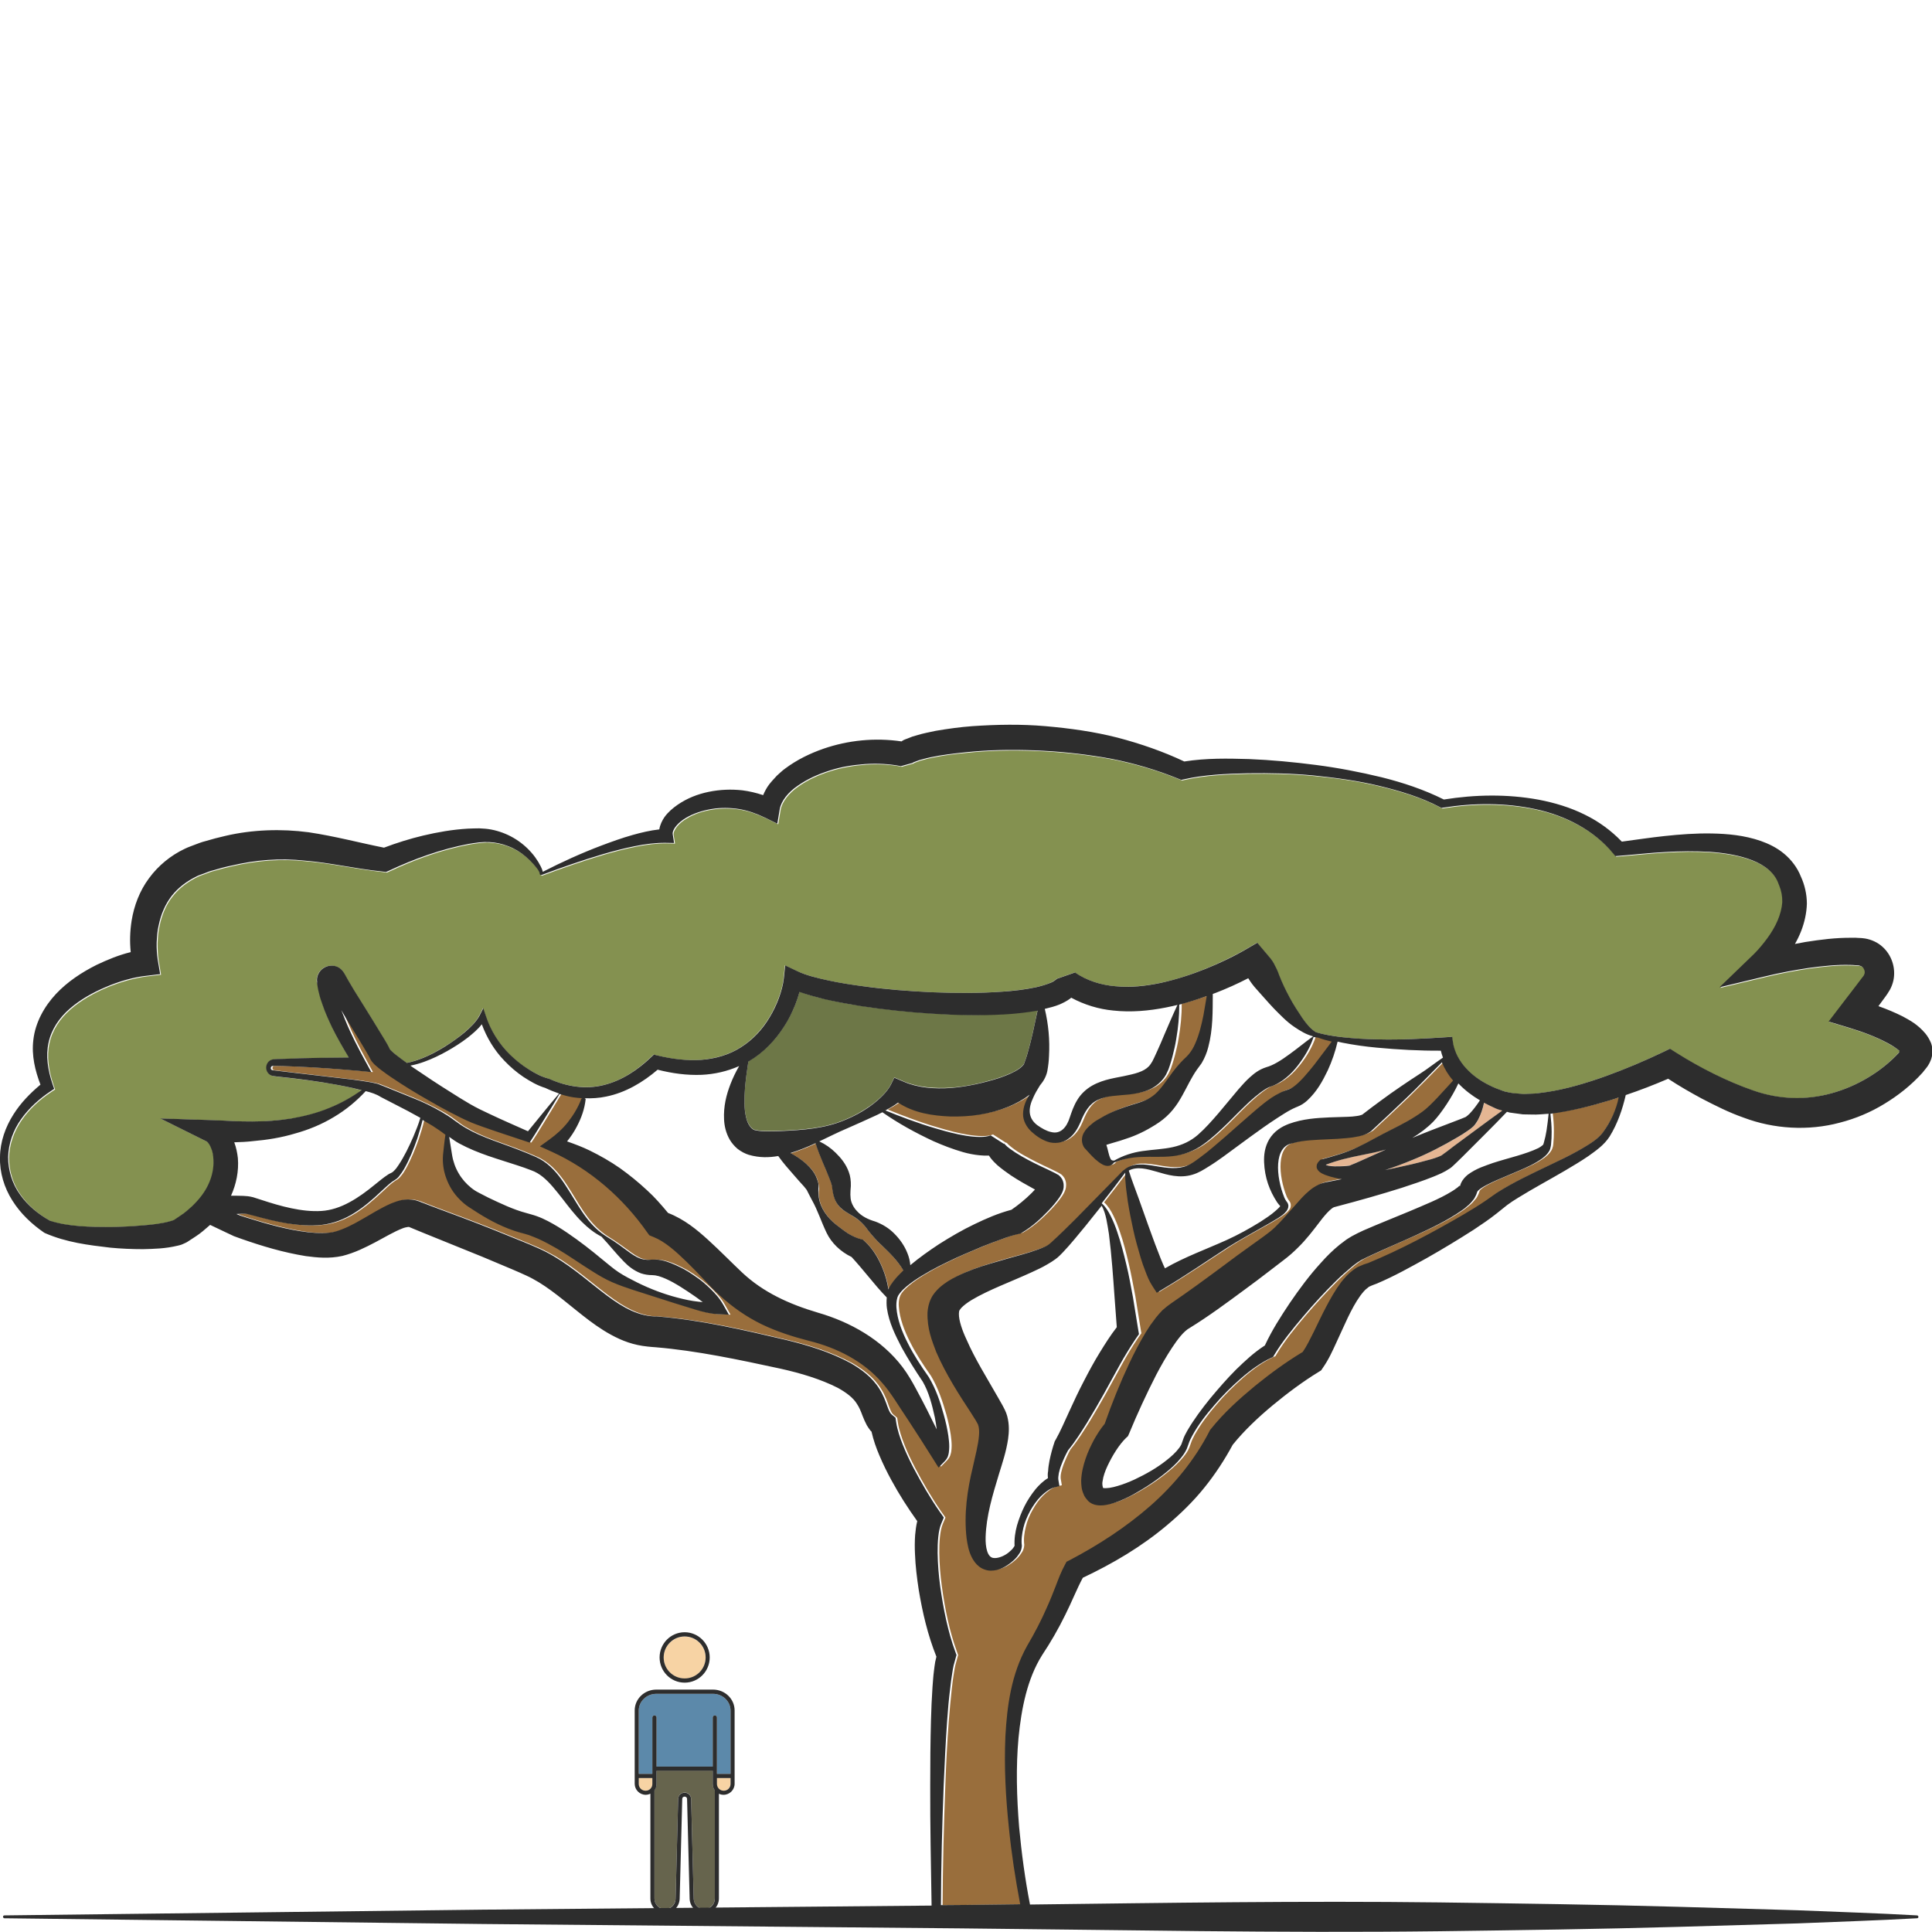 <?xml version="1.0" encoding="utf-8"?>
<!-- Generator: Adobe Illustrator 24.1.2, SVG Export Plug-In . SVG Version: 6.00 Build 0)  -->
<svg version="1.1" id="Layer_1" xmlns="http://www.w3.org/2000/svg" xmlns:xlink="http://www.w3.org/1999/xlink" x="0px" y="0px"
	 viewBox="0 0 128 128" style="enable-background:new 0 0 128 128;" xml:space="preserve">
<style type="text/css">
	.st0{fill:#5C89AA;}
	.st1{fill:#F7D3A4;}
	.st2{fill:#66644D;}
	.st3{fill:#2D2D2D;}
	.st4{fill:#996E3C;}
	.st5{fill:#E5B693;}
	.st6{fill:#6D7747;}
	.st7{fill:#849150;}
</style>
<g>
	<g>
		<path class="st0" d="M47.24,112.22h-3.76c-0.64,0-1.16,0.5-1.16,1.11v4.19h0.9l0-3.73c0-0.08,0.06-0.14,0.14-0.14h0
			c0.08,0,0.14,0.06,0.14,0.14l0,3.25h3.72l0-3.25c0-0.08,0.06-0.14,0.14-0.14s0.14,0.06,0.14,0.14l0,3.73h0.9v-4.19
			C48.4,112.72,47.88,112.22,47.24,112.22z"/>
		<path class="st1" d="M42.32,117.8v0.39c0,0.25,0.2,0.45,0.45,0.45c0.12,0,0.23-0.05,0.32-0.13c0.09-0.09,0.13-0.2,0.13-0.32
			l0-0.39H42.32z"/>
		<path class="st1" d="M45.36,111.21c0.77,0,1.39-0.62,1.39-1.39c0-0.77-0.62-1.39-1.39-1.39c-0.77,0-1.39,0.62-1.39,1.39
			C43.97,110.58,44.59,111.21,45.36,111.21z"/>
		<path class="st2" d="M47.22,117.31H43.5l0,0.87c0,0.15-0.05,0.3-0.14,0.43v7.17c0,0.39,0.31,0.7,0.7,0.7c0.38,0,0.68-0.3,0.7-0.68
			l0.17-6.62c0.01-0.24,0.2-0.42,0.43-0.42c0.24,0,0.42,0.18,0.43,0.42l0.17,6.62c0.01,0.38,0.32,0.68,0.7,0.68
			c0.38,0,0.7-0.31,0.7-0.7v-7.17c-0.09-0.12-0.14-0.27-0.14-0.43L47.22,117.31z"/>
		<path class="st1" d="M47.49,118.19c0,0.25,0.2,0.45,0.45,0.45s0.45-0.2,0.45-0.45v-0.39h-0.9V118.19z"/>
		<path class="st3" d="M45.36,111.48c0.92,0,1.66-0.75,1.66-1.67c0-0.92-0.75-1.67-1.66-1.67c-0.92,0-1.66,0.75-1.66,1.67
			C43.7,110.73,44.44,111.48,45.36,111.48z M45.36,108.42c0.77,0,1.39,0.62,1.39,1.39c0,0.77-0.62,1.39-1.39,1.39
			c-0.77,0-1.39-0.62-1.39-1.39C43.97,109.05,44.59,108.42,45.36,108.42z"/>
		<path class="st3" d="M47.24,111.94h-3.76c-0.79,0-1.43,0.62-1.43,1.38v4.86c0,0.4,0.33,0.73,0.73,0.73c0.11,0,0.22-0.03,0.31-0.07
			v6.94c0,0.54,0.44,0.97,0.97,0.97c0.53,0,0.95-0.42,0.97-0.95l0.17-6.62c0-0.09,0.07-0.15,0.16-0.15c0.09,0,0.16,0.07,0.16,0.15
			l0.17,6.62c0.02,0.53,0.44,0.95,0.97,0.95c0.54,0,0.97-0.44,0.97-0.97v-6.94c0.1,0.05,0.2,0.07,0.31,0.07
			c0.4,0,0.73-0.33,0.73-0.73v-4.86C48.67,112.56,48.03,111.94,47.24,111.94z M43.09,118.51c-0.09,0.09-0.2,0.13-0.32,0.13
			c-0.25,0-0.45-0.2-0.45-0.45v-0.39h0.9l0,0.39C43.22,118.31,43.18,118.42,43.09,118.51z M47.36,125.79c0,0.39-0.31,0.7-0.7,0.7
			c-0.38,0-0.68-0.3-0.7-0.68l-0.17-6.62c-0.01-0.24-0.2-0.42-0.43-0.42c-0.24,0-0.42,0.18-0.43,0.42l-0.17,6.62
			c-0.01,0.38-0.32,0.68-0.7,0.68c-0.38,0-0.7-0.31-0.7-0.7v-7.17c0.09-0.12,0.14-0.27,0.14-0.43l0-0.87h3.72l0,0.87
			c0,0.16,0.05,0.31,0.14,0.43V125.79z M48.4,118.19c0,0.25-0.2,0.45-0.45,0.45s-0.45-0.2-0.45-0.45v-0.39h0.9V118.19z M48.4,117.52
			h-0.9l0-3.73c0-0.08-0.06-0.14-0.14-0.14s-0.14,0.06-0.14,0.14l0,3.25H43.5l0-3.25c0-0.08-0.06-0.14-0.14-0.14h0
			c-0.08,0-0.14,0.06-0.14,0.14l0,3.73h-0.9v-4.19c0-0.61,0.52-1.11,1.16-1.11h3.76c0.64,0,1.16,0.5,1.16,1.11V117.52z"/>
	</g>
	<g>
		<path class="st4" d="M54.27,79.36c0.11,0.73,0.59,1.36,1.15,1.8c0.29,0.21,0.54,0.43,0.82,0.6c0.27,0.16,0.55,0.29,0.83,0.36
			l0.12,0.03l0.13,0.12c0.57,0.51,0.9,1.12,1.16,1.75c0.19,0.46,0.33,0.93,0.4,1.43c0.05-0.11,0.1-0.22,0.16-0.31
			c0.25-0.38,0.53-0.67,0.83-0.95c-0.39-0.66-0.88-1.14-1.41-1.64c-0.32-0.29-0.61-0.62-0.91-0.99c-0.28-0.41-0.62-0.74-1.04-0.98
			c-0.2-0.14-0.43-0.25-0.66-0.42c-0.23-0.17-0.44-0.44-0.54-0.73c-0.11-0.29-0.14-0.57-0.17-0.83c-0.03-0.13-0.08-0.28-0.15-0.45
			c-0.25-0.68-0.65-1.47-0.94-2.39c-0.53,0.25-1.08,0.47-1.66,0.65c0.37,0.19,0.72,0.43,1.04,0.71c0.3,0.27,0.58,0.59,0.73,1.04
			c0.03,0.12,0.07,0.23,0.09,0.36l0.02,0.19l-0.01,0.13C54.23,79,54.25,79.18,54.27,79.36z"/>
		<path class="st5" d="M25.84,69.54C25.85,69.57,25.86,69.59,25.84,69.54C25.84,69.55,25.84,69.54,25.84,69.54z"/>
		<path class="st6" d="M61.73,67.14c-1.58-0.1-3.16-0.26-4.74-0.51c-0.79-0.12-1.57-0.26-2.36-0.45c-0.55-0.13-1.1-0.27-1.66-0.48
			c-0.08,0.29-0.17,0.56-0.28,0.84c-0.2,0.51-0.45,0.99-0.74,1.45c-0.59,0.92-1.37,1.74-2.33,2.3c-0.01,0.01-0.03,0.01-0.04,0.02
			c-0.09,0.59-0.17,1.18-0.22,1.74c-0.05,0.68-0.07,1.35,0.06,1.91c0.11,0.55,0.41,0.9,0.67,0.91c0.42,0.09,1.1,0.07,1.75,0.04
			c1.32-0.06,2.78-0.16,4.07-0.7c0.65-0.26,1.26-0.6,1.82-1c0.54-0.4,1.08-0.91,1.3-1.38l0.22-0.45l0.66,0.28
			c0.91,0.38,2.01,0.47,3.1,0.4c1.09-0.08,2.18-0.34,3.19-0.66c0.49-0.17,0.99-0.37,1.32-0.61c0.17-0.12,0.26-0.23,0.31-0.29
			c0.1-0.25,0.19-0.51,0.26-0.78c0.26-0.88,0.45-1.83,0.65-2.8c-0.75,0.14-1.49,0.21-2.23,0.25C64.9,67.28,63.31,67.24,61.73,67.14z
			"/>
		<path class="st5" d="M98.04,78.89c-0.01,0.02-0.02,0.04-0.01,0.02c0,0,0,0,0,0c0,0,0,0,0,0C98.04,78.89,98.04,78.89,98.04,78.89z"
			/>
		<path class="st4" d="M102.87,73.74c0.05,0.4,0.08,0.8,0.08,1.2c0,0.28-0.01,0.56-0.04,0.85c-0.02,0.09,0,0.11-0.05,0.25
			c-0.03,0.12-0.09,0.21-0.15,0.29c-0.12,0.16-0.25,0.26-0.37,0.36c-0.51,0.37-1.02,0.59-1.53,0.81l-1.5,0.64
			c-0.47,0.21-0.98,0.45-1.23,0.69c-0.02,0.02-0.03,0.04-0.04,0.05c0,0.01,0,0.01-0.01,0.02c0,0,0,0,0,0c0,0,0,0,0,0
			c-0.02,0.07-0.05,0.14-0.07,0.2c-0.06,0.14-0.13,0.27-0.19,0.33c-0.13,0.16-0.26,0.31-0.39,0.41c-0.13,0.11-0.26,0.21-0.38,0.3
			c-1,0.69-1.99,1.15-3,1.62c-1,0.45-2.01,0.88-2.97,1.33c-0.24,0.11-0.48,0.22-0.68,0.33l-0.27,0.17l-0.28,0.21
			c-0.38,0.31-0.76,0.65-1.14,1.02c-0.74,0.74-1.47,1.53-2.16,2.34c-0.69,0.81-1.39,1.67-1.9,2.52l-0.1,0.17l-0.12,0.05
			c-0.69,0.32-1.38,0.82-2,1.36c-0.63,0.55-1.23,1.14-1.77,1.78c-0.55,0.63-1.06,1.31-1.46,2.02c-0.09,0.18-0.19,0.36-0.24,0.53
			l-0.12,0.33c-0.05,0.12-0.11,0.23-0.18,0.33c-0.27,0.4-0.59,0.71-0.92,1.01c-0.67,0.58-1.38,1.08-2.15,1.52
			c-0.38,0.22-0.78,0.42-1.2,0.6c-0.21,0.09-0.43,0.16-0.67,0.22c-0.24,0.05-0.49,0.11-0.84,0.06c-0.16-0.02-0.4-0.11-0.58-0.28
			c-0.12-0.14-0.25-0.3-0.3-0.45c-0.14-0.33-0.15-0.61-0.16-0.89c0.02-0.53,0.14-1,0.29-1.45c0.15-0.45,0.34-0.87,0.57-1.28
			c0.2-0.35,0.41-0.7,0.7-1.04c0.48-1.37,1.01-2.69,1.63-4.01c0.32-0.68,0.67-1.35,1.07-2.02l0.32-0.5l0.37-0.5
			c0.14-0.17,0.29-0.33,0.44-0.5l0.3-0.25c0.1-0.08,0.21-0.17,0.27-0.2c1.16-0.79,2.32-1.65,3.49-2.51
			c0.58-0.43,1.16-0.87,1.76-1.29l0.89-0.64c0.26-0.19,0.5-0.38,0.74-0.6c0.48-0.44,0.91-0.96,1.4-1.53
			c0.25-0.28,0.51-0.58,0.86-0.88c0.17-0.15,0.39-0.3,0.66-0.43c0.12-0.06,0.32-0.11,0.43-0.14l0.27-0.05
			c0.27-0.05,0.54-0.11,0.81-0.16c-0.1-0.02-0.2-0.03-0.29-0.05c-0.28-0.06-0.56-0.13-0.84-0.24c-0.15-0.07-0.3-0.11-0.46-0.31
			c-0.03-0.07-0.08-0.13-0.08-0.21c-0.01-0.09,0.01-0.16,0.04-0.21c0.05-0.13,0.12-0.16,0.19-0.24l0.03-0.03l0.05-0.01
			c0.84-0.23,1.64-0.45,2.41-0.82c0.76-0.36,1.48-0.79,2.21-1.15c0.74-0.36,1.42-0.72,2.08-1.2c0.56-0.39,1.41-1.39,2.03-2.06
			c-0.3-0.36-0.55-0.76-0.74-1.21c-0.4,0.41-0.93,0.94-1.22,1.24c-0.38,0.38-0.76,0.76-1.14,1.13l-1.16,1.1l-1.16,1.08l-0.03,0.03
			l-0.05,0.03c-0.32,0.2-0.58,0.25-0.82,0.31c-0.24,0.05-0.47,0.07-0.69,0.1c-0.44,0.04-0.87,0.07-1.28,0.08
			c-0.82,0.04-1.65,0.06-2.32,0.26c-1.29,0.18-1.12,2.24-0.57,3.6c0.04,0.08,0.08,0.16,0.12,0.22c0.02,0.02,0,0,0.05,0.07
			c0.06,0.07,0.1,0.18,0.1,0.27c0,0.19-0.07,0.26-0.12,0.33c-0.19,0.24-0.38,0.34-0.56,0.47c-0.38,0.23-0.74,0.45-1.12,0.65
			c-0.74,0.42-1.48,0.82-2.2,1.28c-1.42,0.92-2.84,1.89-4.24,2.73l-0.48,0.29l-0.28-0.43c-0.24-0.37-0.35-0.66-0.47-0.98
			c-0.12-0.31-0.23-0.61-0.32-0.92c-0.18-0.62-0.36-1.23-0.49-1.85c-0.14-0.62-0.26-1.24-0.36-1.87c-0.08-0.63-0.2-1.25-0.17-1.91
			c0,0,0,0,0,0c-0.51,0.69-1.03,1.36-1.56,2.03c0.27,0.24,0.45,0.55,0.6,0.85c0.17,0.34,0.31,0.69,0.43,1.05
			c0.25,0.71,0.43,1.43,0.6,2.15c0.17,0.72,0.3,1.45,0.44,2.17l0.35,2.16l0.05,0.29l-0.21,0.3c-0.37,0.54-0.74,1.15-1.08,1.77
			l-1.04,1.89c-0.35,0.63-0.72,1.26-1.1,1.89c-0.39,0.62-0.75,1.21-1.27,1.85c-0.17,0.31-0.32,0.65-0.45,0.98
			c-0.07,0.18-0.12,0.36-0.16,0.53c-0.04,0.17-0.05,0.35-0.03,0.45l0.07,0.41l-0.32,0.08c-0.32,0.08-0.63,0.32-0.91,0.59
			c-0.28,0.28-0.51,0.61-0.71,0.97c-0.2,0.35-0.36,0.73-0.45,1.13c-0.1,0.39-0.15,0.79-0.1,1.17l0,0.02l0,0.01
			c-0.03,0.38-0.19,0.52-0.32,0.71c-0.14,0.17-0.3,0.31-0.47,0.44c-0.34,0.25-0.74,0.48-1.27,0.48c-0.26,0-0.55-0.1-0.77-0.27
			c-0.22-0.17-0.38-0.39-0.48-0.6c-0.22-0.43-0.29-0.85-0.35-1.27c-0.19-1.61,0.05-3.23,0.41-4.71c0.16-0.74,0.36-1.47,0.41-2.09
			c0.03-0.31,0-0.58-0.06-0.73c-0.02-0.04-0.03-0.07-0.05-0.1l-0.12-0.21l-0.29-0.46c-0.81-1.25-1.65-2.55-2.31-4.04
			c-0.29-0.77-0.61-1.55-0.58-2.63c0.02-0.27,0.07-0.58,0.23-0.91c0.15-0.31,0.35-0.52,0.54-0.71c0.39-0.35,0.77-0.57,1.15-0.76
			c0.75-0.38,1.49-0.62,2.23-0.85c0.73-0.23,1.46-0.42,2.17-0.62c0.35-0.1,0.7-0.21,1.03-0.33c0.16-0.06,0.32-0.12,0.46-0.19
			c0.15-0.08,0.24-0.12,0.38-0.26c0.54-0.49,1.08-1.02,1.61-1.55l3.16-3.22c0.01-0.01,0.03-0.01,0.04-0.02
			c0.27-0.24,0.63-0.38,0.99-0.38c0.4-0.02,0.78,0.05,1.15,0.11c0.73,0.13,1.45,0.22,2.05-0.03c0.29-0.11,0.57-0.32,0.86-0.54
			c0.29-0.21,0.57-0.45,0.86-0.68c0.56-0.48,1.12-0.97,1.68-1.46c0.56-0.49,1.12-1,1.73-1.48c0.31-0.24,0.63-0.46,1.02-0.66
			c0.1-0.05,0.18-0.1,0.31-0.14l0.29-0.1c0.07-0.02,0.19-0.08,0.3-0.16c0.48-0.34,0.95-0.92,1.4-1.49l1.14-1.51
			c-0.31-0.08-0.62-0.17-0.92-0.27c-0.1,0-0.2-0.02-0.29-0.04c0,0.01,0.01,0.02,0,0.03c-0.23,0.69-0.59,1.3-1.04,1.87
			c-0.23,0.28-0.47,0.56-0.77,0.8c-0.28,0.24-0.67,0.48-1.06,0.6c-0.16,0.05-0.41,0.21-0.65,0.39c-0.24,0.18-0.49,0.39-0.73,0.61
			c-0.49,0.45-0.96,0.94-1.45,1.43c-0.49,0.48-1,0.97-1.6,1.39c-0.59,0.43-1.33,0.71-2.04,0.78c-0.72,0.08-1.4,0.02-2.06,0.05
			c-0.63,0.02-1.24,0.14-1.83,0.38c0,0.02-0.01,0.03-0.02,0.04c-0.07,0.07-0.17,0.16-0.31,0.17c-0.14,0.02-0.27-0.02-0.38-0.07
			c-0.22-0.1-0.38-0.24-0.52-0.37c-0.29-0.27-0.5-0.52-0.73-0.77c-0.08-0.12-0.15-0.31-0.15-0.5c0-0.19,0.06-0.36,0.12-0.47
			c0.12-0.23,0.24-0.33,0.34-0.43c0.2-0.18,0.36-0.31,0.53-0.41c0.33-0.2,0.64-0.38,0.96-0.52c0.62-0.29,1.25-0.47,1.84-0.65
			c0.3-0.1,0.52-0.19,0.74-0.33c0.22-0.13,0.42-0.31,0.61-0.53c0.39-0.44,0.74-1.04,1.22-1.59c0.12-0.14,0.24-0.27,0.37-0.4
			l0.2-0.19l0.13-0.14c0.17-0.2,0.33-0.45,0.45-0.74c0.25-0.57,0.41-1.21,0.54-1.86c0.09-0.42,0.15-0.85,0.22-1.28
			c-0.6,0.22-1.2,0.41-1.82,0.57c0.01,0.77-0.07,1.52-0.2,2.27c-0.06,0.39-0.15,0.77-0.25,1.16c-0.05,0.19-0.11,0.38-0.17,0.58
			l-0.1,0.29l-0.16,0.34c-0.25,0.45-0.69,0.82-1.13,1c-0.44,0.2-0.88,0.26-1.28,0.31c-0.8,0.08-1.52,0.08-2.08,0.35
			c-0.58,0.25-0.89,0.77-1.18,1.5c-0.15,0.36-0.39,0.8-0.79,1.08c-0.4,0.31-0.97,0.36-1.39,0.2c-0.43-0.15-0.76-0.39-1.07-0.67
			c-0.31-0.29-0.56-0.72-0.55-1.17c0.01-0.5,0.2-0.9,0.43-1.27c-0.45,0.35-0.92,0.58-1.39,0.79c-1.25,0.52-2.56,0.69-3.87,0.65
			c-1.15-0.05-2.39-0.23-3.45-0.92c-0.28,0.21-0.56,0.37-0.84,0.52c0.49,0.2,0.99,0.4,1.49,0.58c0.63,0.23,1.27,0.45,1.91,0.63
			c0.64,0.19,1.28,0.36,1.91,0.46c0.61,0.1,1.3,0.14,1.66-0.02l0.89,0.57c0-0.08,0.01-0.01,0.09,0.06c0.07,0.08,0.18,0.16,0.29,0.25
			c0.23,0.18,0.5,0.35,0.77,0.5c0.56,0.32,1.16,0.61,1.76,0.89l0.47,0.23l0.07,0.04l0.05,0.03l0.04,0.02l0.02,0.01
			c0.01,0.01,0.07,0.05,0.1,0.07c0.07,0.06,0.13,0.14,0.18,0.22c0.04,0.07,0.06,0.13,0.08,0.2c0.02,0.06,0.03,0.15,0.03,0.19
			c0,0.04,0,0.08,0,0.11c0,0.04-0.01,0.08-0.01,0.11l-0.01,0.06c-0.01,0.04-0.02,0.09-0.03,0.11c-0.08,0.22-0.15,0.31-0.21,0.41
			c-0.25,0.37-0.49,0.63-0.75,0.91c-0.52,0.53-1.04,1.03-1.74,1.45l-0.12,0.07l-0.14,0.03c-0.36,0.08-0.76,0.21-1.15,0.36
			c-0.4,0.14-0.79,0.29-1.19,0.45c-0.79,0.33-1.58,0.66-2.35,1.04c-0.77,0.37-1.53,0.78-2.22,1.25c-0.34,0.24-0.67,0.5-0.9,0.78
			c-0.12,0.15-0.17,0.24-0.22,0.42c-0.04,0.17-0.06,0.36-0.04,0.56c0.05,0.79,0.37,1.62,0.76,2.38c0.39,0.78,0.86,1.49,1.38,2.23
			c0.48,0.82,0.76,1.68,1.01,2.55c0.12,0.44,0.22,0.88,0.29,1.34c0.03,0.23,0.06,0.47,0.06,0.72c0,0.13-0.01,0.26-0.03,0.41
			c-0.04,0.15-0.05,0.33-0.28,0.57l-0.4,0.41l-0.34-0.54c-0.55-0.88-1.11-1.75-1.68-2.62c-0.58-0.85-1.12-1.79-1.72-2.46
			c-1.23-1.42-2.98-2.32-4.86-2.78c-1.04-0.27-2.09-0.6-3.11-1.09c-1.01-0.49-1.97-1.16-2.79-1.92c-0.43-0.38-0.77-0.77-1.13-1.14
			c-0.36-0.37-0.71-0.74-1.07-1.09c-0.71-0.68-1.44-1.33-2.17-1.63l-0.29-0.12l-0.14-0.19c-1.59-2.27-3.77-4.2-6.36-5.36l-0.75-0.34
			l0.61-0.44c0.45-0.33,0.89-0.72,1.25-1.17c0.36-0.45,0.67-0.97,0.88-1.52l0-0.01c0.01-0.04,0.05-0.05,0.09-0.05
			c-0.21-0.01-0.42-0.03-0.62-0.06c-0.31-0.05-0.61-0.12-0.91-0.22c-0.3,0.5-0.6,1-0.91,1.5c-0.32,0.51-0.62,1.03-0.95,1.53
			L35.2,75.7l-0.24-0.08c-0.96-0.31-1.92-0.63-2.88-0.97c-0.24-0.08-0.48-0.18-0.72-0.27c-0.26-0.1-0.49-0.22-0.72-0.33
			c-0.46-0.23-0.91-0.46-1.36-0.71c-0.89-0.5-1.77-1-2.63-1.56c-0.43-0.28-0.86-0.56-1.29-0.89c-0.11-0.08-0.22-0.17-0.33-0.27
			c-0.06-0.05-0.11-0.1-0.18-0.17c-0.03-0.03-0.06-0.07-0.1-0.12l-0.05-0.07c-0.02-0.03-0.05-0.08-0.07-0.12l-0.08-0.16l-0.08-0.14
			l-0.18-0.31c-0.5-0.85-1.06-1.71-1.56-2.59c0-0.01-0.01-0.01-0.01-0.02c0.09,0.23,0.18,0.45,0.27,0.68
			c0.37,0.91,0.83,1.8,1.3,2.66l0.42,0.77l-0.82-0.08c-1.34-0.12-2.68-0.22-4.02-0.28l-1.01-0.04l-0.5-0.01
			c-0.21,0-0.23-0.01-0.28,0.05c-0.04,0.05-0.04,0.16,0.01,0.2c0.03,0.02,0.05,0.03,0.12,0.04l0.25,0.03l1.01,0.12l4.03,0.47
			c0.34,0.04,0.68,0.09,1.02,0.15c0.17,0.03,0.34,0.06,0.53,0.11c0.08,0.02,0.22,0.07,0.29,0.1l0.23,0.09l1.88,0.76
			c0.63,0.26,1.26,0.56,1.87,0.9c0.31,0.17,0.61,0.37,0.9,0.59c0.28,0.21,0.49,0.37,0.78,0.52c1.07,0.63,2.38,0.99,3.65,1.5
			c0.32,0.12,0.64,0.26,0.96,0.4c0.35,0.15,0.68,0.39,0.96,0.64c0.55,0.52,0.93,1.11,1.29,1.69c0.36,0.58,0.69,1.16,1.09,1.68
			c0.39,0.51,0.85,0.96,1.4,1.3c0.53,0.32,1.03,0.7,1.5,1.04c0.31,0.22,0.61,0.39,0.9,0.44c0.15,0.02,0.29,0.04,0.44,0.02
			c0.06-0.01,0.24-0.01,0.36-0.01c0.13,0.01,0.24,0.03,0.37,0.04c0.46,0.09,0.86,0.27,1.24,0.46c0.38,0.18,0.74,0.41,1.07,0.65
			c0.34,0.23,0.65,0.51,0.96,0.8c0.3,0.31,0.58,0.59,0.83,1.03l0.38,0.67l-0.71-0.03c-0.56-0.03-1.03-0.16-1.5-0.3l-1.39-0.43
			l-2.75-0.88c-0.46-0.15-0.92-0.31-1.38-0.51c-0.48-0.21-0.9-0.47-1.31-0.72c-0.82-0.51-1.59-1.06-2.39-1.53
			c-0.4-0.23-0.8-0.45-1.21-0.63c-0.2-0.08-0.4-0.17-0.6-0.24c-0.21-0.08-0.35-0.11-0.64-0.18c-1.02-0.3-1.9-0.77-2.73-1.28
			l-0.62-0.4c-0.23-0.15-0.44-0.34-0.63-0.53c-0.38-0.39-0.67-0.87-0.86-1.37c-0.19-0.5-0.26-1.04-0.22-1.55
			c0.05-0.46,0.09-0.9,0.16-1.34c-0.02-0.02-0.05-0.03-0.07-0.05c-0.24-0.19-0.51-0.36-0.78-0.54c-0.21-0.14-0.44-0.26-0.66-0.39
			c-0.09,0.43-0.23,0.84-0.36,1.25c-0.24,0.68-0.51,1.35-0.87,2c-0.09,0.16-0.19,0.32-0.33,0.48c-0.06,0.08-0.14,0.16-0.27,0.24
			c-0.12,0.08-0.12,0.07-0.2,0.13c-0.25,0.18-0.51,0.44-0.77,0.68c-0.53,0.49-1.08,0.98-1.72,1.38c-0.63,0.4-1.38,0.71-2.16,0.79
			c-0.77,0.08-1.53,0.03-2.26-0.09c-0.73-0.12-1.45-0.29-2.14-0.49l-0.5-0.13c-0.08-0.02-0.25-0.03-0.4-0.03
			c-0.12,0-0.24,0.01-0.36,0.02l0.24,0.1l0.5,0.16c1.33,0.42,2.68,0.78,4.01,0.95c0.66,0.07,1.31,0.09,1.82-0.05
			c0.55-0.16,1.14-0.45,1.74-0.8c0.61-0.34,1.19-0.74,1.97-1.07c0.4-0.14,0.87-0.37,1.62-0.19c0.22,0.06,0.26,0.09,0.34,0.12
			l0.24,0.09l0.49,0.19c1.32,0.49,2.67,0.99,4,1.52l2,0.81c0.34,0.14,0.65,0.27,1.01,0.43c0.36,0.16,0.71,0.35,1.05,0.54
			c2.67,1.58,4.42,4.02,6.87,3.99c2.95,0.24,5.76,0.91,8.54,1.56c1.43,0.35,2.86,0.78,4.26,1.53c0.68,0.4,1.42,0.91,1.91,1.72
			c0.25,0.38,0.41,0.83,0.52,1.15c0.12,0.33,0.19,0.45,0.28,0.53l0.26,0.22l0.05,0.33c0.07,0.46,0.24,0.97,0.44,1.48
			c0.2,0.51,0.44,1.01,0.7,1.51c0.52,0.99,1.1,1.99,1.74,2.91l0.27,0.38l-0.18,0.43c-0.18,0.42-0.24,1.22-0.23,1.92
			c0.01,0.73,0.07,1.47,0.17,2.21c0.2,1.47,0.5,2.97,1,4.33l0.08,0.22l-0.07,0.25l-0.12,0.44c-0.04,0.15-0.06,0.33-0.09,0.5
			c-0.06,0.33-0.1,0.69-0.14,1.04c-0.08,0.7-0.14,1.42-0.2,2.13c-0.11,1.43-0.18,2.87-0.23,4.31c-0.1,2.63-0.17,5.27-0.18,7.9
			l1.25-0.01c1.33-0.01,2.67-0.03,4-0.05c-0.32-1.68-0.58-3.37-0.75-5.08c-0.21-2-0.32-4.01-0.23-6.04c0.11-2.01,0.38-4.1,1.44-6
			c0.5-0.85,0.95-1.7,1.33-2.59c0.19-0.45,0.38-0.9,0.56-1.36c0.19-0.47,0.36-0.94,0.63-1.45l0.09-0.17l0.2-0.1
			c1.94-1.02,3.75-2.2,5.36-3.61c1.6-1.41,2.96-3.07,3.91-4.94l0.04-0.08l0.05-0.06c0.89-1.11,1.9-2.01,2.94-2.87
			c1-0.81,2.02-1.56,3.15-2.24c0.24-0.37,0.49-0.85,0.73-1.33c0.26-0.53,0.52-1.09,0.81-1.64c0.29-0.55,0.59-1.11,1.01-1.66
			c0.22-0.27,0.44-0.55,0.78-0.79c0.09-0.06,0.17-0.12,0.26-0.18c0.1-0.05,0.21-0.1,0.32-0.14c0.13-0.05,0.16-0.06,0.23-0.09
			l0.19-0.06c2.13-0.88,4.29-2.03,6.33-3.22c0.51-0.3,1.02-0.61,1.5-0.94L99.23,79c0.27-0.17,0.54-0.33,0.81-0.48
			c1.08-0.6,2.18-1.09,3.26-1.62c0.54-0.27,1.07-0.53,1.58-0.83c0.5-0.3,1.01-0.62,1.33-1.04c0.5-0.7,0.88-1.52,1.18-2.37
			c-0.17,0.06-0.34,0.11-0.51,0.17C105.58,73.22,104.25,73.57,102.87,73.74z"/>
		<path class="st5" d="M91.83,76.15c-0.52,0.15-1.05,0.26-1.57,0.36c-0.82,0.16-1.64,0.35-2.39,0.64c-0.01,0.01-0.01,0.02-0.02,0.02
			c0.04,0.01,0.13,0.05,0.22,0.06c0.23,0.04,0.49,0.04,0.75,0.03c0.13,0,0.26-0.01,0.39-0.02c0.13-0.01,0.28-0.03,0.3-0.06
			c0.18-0.07,0.44-0.19,0.68-0.29L91.83,76.15z"/>
		<path class="st5" d="M98.33,73.06c-0.09,0.39-0.21,0.77-0.4,1.14c-0.07,0.13-0.15,0.27-0.28,0.4c-0.06,0.06-0.14,0.12-0.21,0.18
			l-0.18,0.13c-0.24,0.17-0.47,0.31-0.71,0.45c-0.95,0.56-1.92,1.05-2.92,1.47c-0.61,0.25-1.23,0.47-1.85,0.69
			c0.24-0.05,0.48-0.1,0.71-0.15c0.7-0.15,1.4-0.31,2.08-0.5c0.33-0.09,0.7-0.2,0.9-0.3c0.04-0.01,0.12-0.07,0.19-0.13l0.22-0.16
			l0.43-0.33c1.08-0.79,2.14-1.6,3.24-2.37c-0.15-0.04-0.3-0.08-0.43-0.14C98.85,73.32,98.58,73.19,98.33,73.06z"/>
		<path class="st7" d="M122.59,68.13l-1.39-0.42l0.87-1.14l0.89-1.16l0.44-0.58l0.11-0.14c0.01-0.02,0.02-0.03,0.03-0.05
			c0.02-0.03,0.03-0.07,0.04-0.1c0.04-0.14-0.02-0.33-0.13-0.43c-0.05-0.05-0.11-0.08-0.19-0.1l-0.03-0.01L123.16,64L123,63.99
			c-0.11-0.01-0.21-0.02-0.33-0.02c-0.89-0.03-1.84,0.07-2.78,0.2c-0.94,0.14-1.9,0.32-2.81,0.54l-3.1,0.74l2.29-2.21
			c0.29-0.28,0.62-0.67,0.88-1.04c0.27-0.38,0.51-0.77,0.68-1.17c0.17-0.4,0.28-0.81,0.31-1.21c0.01-0.4-0.06-0.77-0.21-1.13
			l-0.03-0.07c-0.25-0.72-0.9-1.26-1.74-1.58c-0.84-0.33-1.81-0.49-2.79-0.56c-0.98-0.07-1.98-0.05-2.99,0.01
			c-1.01,0.05-2,0.17-3.05,0.25l-0.25,0.02l-0.15-0.18c-1.26-1.53-3.14-2.5-5.13-2.93c-2-0.43-4.1-0.42-6.13-0.1l-0.1,0.02
			l-0.08-0.04c-1.27-0.67-2.67-1.09-4.08-1.43c-1.41-0.34-2.86-0.54-4.3-0.68c-1.45-0.14-2.91-0.17-4.36-0.15
			c-1.43,0.03-2.94,0.1-4.24,0.4l-0.19,0.04l-0.2-0.08c-1.41-0.58-2.89-1.01-4.39-1.31c-1.51-0.28-3.03-0.46-4.57-0.54
			c-1.53-0.08-3.08-0.08-4.6,0.05c-0.76,0.07-1.52,0.14-2.26,0.27c-0.36,0.07-0.74,0.13-1.07,0.23l-0.26,0.07l-0.22,0.08
			c-0.06,0.03-0.18,0.06-0.19,0.08c-0.02,0.02-0.05,0.03-0.09,0.04l-0.72,0.2c-0.77-0.15-1.56-0.19-2.36-0.14
			c-0.8,0.06-1.6,0.19-2.36,0.43c-0.76,0.24-1.5,0.57-2.12,1.01c-0.63,0.43-1.1,1.02-1.19,1.55l-0.16,0.96l-0.82-0.4
			c-0.55-0.26-1.12-0.47-1.72-0.57c-0.6-0.09-1.22-0.1-1.82,0c-0.6,0.09-1.2,0.28-1.7,0.59c-0.5,0.28-0.91,0.77-0.87,1.08l0.09,0.58
			l-0.55-0.01c-0.66-0.01-1.36,0.08-2.05,0.22c-0.69,0.14-1.39,0.32-2.08,0.52c-1.38,0.41-2.74,0.88-4.1,1.39
			c-0.05,0.02-0.1-0.01-0.12-0.06c-0.01-0.02-0.01-0.05,0-0.07c0,0-0.01,0-0.01-0.01l-0.01-0.02c-0.06-0.17-0.24-0.37-0.39-0.55
			c-0.16-0.17-0.32-0.34-0.5-0.49c-0.35-0.3-0.75-0.54-1.16-0.7c-0.42-0.17-0.86-0.26-1.29-0.28c-0.22-0.02-0.43,0-0.65,0.02
			c-0.23,0.03-0.46,0.06-0.69,0.1c-1.83,0.34-3.62,0.99-5.3,1.78l-0.18,0.08l-0.25-0.03c-1.78-0.19-3.49-0.59-5.14-0.72
			c-1.65-0.18-3.26-0.04-4.86,0.33c-0.4,0.09-0.8,0.19-1.2,0.31c-0.21,0.05-0.38,0.12-0.56,0.19c-0.17,0.07-0.36,0.12-0.52,0.2
			c-0.66,0.32-1.24,0.75-1.67,1.3c-0.44,0.55-0.72,1.23-0.87,1.97c-0.09,0.37-0.11,0.75-0.13,1.14c0,0.38,0.02,0.8,0.07,1.12
			l0.16,0.96l-0.92,0.11c-0.84,0.1-1.81,0.38-2.67,0.74c-0.87,0.37-1.71,0.84-2.4,1.44c-0.69,0.6-1.21,1.36-1.4,2.24
			c-0.2,0.88-0.05,1.84,0.26,2.75l0.11,0.32l-0.24,0.16c-0.76,0.5-1.45,1.12-1.96,1.86c-0.52,0.74-0.83,1.61-0.85,2.5
			c0,0.89,0.27,1.78,0.8,2.5c0.51,0.72,1.2,1.29,1.98,1.72C4.56,81.28,6,81.3,7.36,81.3c0.69-0.01,1.38-0.04,2.06-0.1
			c0.67-0.05,1.38-0.13,1.91-0.29c0.06-0.02,0.14-0.04,0.16-0.05c0.04-0.02,0.04,0,0.12-0.06l0.4-0.27
			c0.27-0.17,0.49-0.39,0.73-0.59c0.45-0.43,0.82-0.9,1.08-1.43c0.25-0.53,0.38-1.1,0.35-1.65c-0.01-0.27-0.06-0.55-0.15-0.77
			c-0.08-0.23-0.23-0.42-0.29-0.45l-3.08-1.53l3.41,0.11c0.93,0.03,1.8,0.09,2.68,0.09c0.87-0.01,1.74-0.07,2.6-0.2
			c0.85-0.14,1.7-0.36,2.51-0.7c0.74-0.31,1.46-0.7,2.14-1.17c-0.19-0.04-0.38-0.09-0.56-0.14c-1.31-0.3-2.64-0.49-3.98-0.65
			l-1-0.11l-0.25-0.03c-0.1-0.01-0.25-0.05-0.35-0.14c-0.21-0.19-0.24-0.5-0.1-0.73c0.07-0.12,0.2-0.21,0.33-0.24
			c0.15-0.03,0.21-0.02,0.3-0.03l0.51-0.01l1.01-0.04c1.08-0.03,2.16-0.04,3.24-0.05c-0.4-0.65-0.78-1.31-1.12-2.01
			c-0.23-0.47-0.44-0.94-0.61-1.45c-0.09-0.25-0.17-0.51-0.24-0.77c-0.03-0.14-0.07-0.26-0.09-0.4l-0.03-0.21L21,65.12l-0.01-0.05
			l-0.01-0.12c-0.01-0.33,0.21-0.7,0.5-0.85c0.29-0.16,0.68-0.17,0.99,0.03c0.16,0.1,0.27,0.25,0.33,0.37l0.09,0.16l0.18,0.32
			c0.25,0.43,0.51,0.85,0.78,1.28c0.54,0.85,1.06,1.7,1.59,2.58l0.2,0.34l0.1,0.19l0.06,0.12c0,0.01,0.01,0.02,0.01,0.03
			c0,0,0,0.01,0.02,0.02c0.02,0.03,0.06,0.06,0.09,0.09c0.07,0.07,0.16,0.14,0.25,0.22c0.24,0.19,0.5,0.38,0.76,0.57
			c0.37-0.07,0.73-0.19,1.08-0.33c0.5-0.2,0.97-0.46,1.43-0.74c0.46-0.28,0.9-0.59,1.31-0.94c0.4-0.34,0.81-0.73,1.01-1.14
			l0.24-0.48l0.17,0.51c0.33,0.98,0.88,1.87,1.61,2.58c0.36,0.36,0.77,0.68,1.2,0.95c0.43,0.26,0.9,0.51,1.34,0.63l0.03,0.01
			l0.03,0.01c1.14,0.5,2.4,0.7,3.59,0.41c1.19-0.28,2.25-0.99,3.15-1.85l0.18-0.17l0.25,0.06c0.95,0.24,1.92,0.35,2.87,0.29
			c0.94-0.08,1.86-0.33,2.64-0.83c0.78-0.49,1.43-1.19,1.91-1.99c0.24-0.4,0.45-0.83,0.61-1.27c0.16-0.43,0.3-0.92,0.33-1.31
			l0.09-0.86l0.78,0.37c0.61,0.28,1.37,0.47,2.1,0.63c0.75,0.16,1.51,0.28,2.27,0.38c1.53,0.2,3.08,0.33,4.62,0.4
			c1.54,0.06,3.09,0.07,4.62-0.04c0.76-0.06,1.51-0.14,2.22-0.29c0.35-0.08,0.69-0.17,0.98-0.3c0.29-0.11,0.47-0.33,0.41-0.26
			l1.2-0.42c0.78,0.52,1.7,0.83,2.68,0.91c0.98,0.09,2-0.01,3-0.22c1.01-0.21,2-0.54,2.97-0.93c0.96-0.39,1.94-0.86,2.81-1.37
			l0.62-0.36l0.61,0.72c0.17,0.2,0.36,0.42,0.49,0.65c0.13,0.24,0.24,0.49,0.34,0.75c0.2,0.52,0.44,1.02,0.7,1.5
			c0.26,0.49,0.56,0.94,0.86,1.39c0.25,0.34,0.52,0.68,0.87,0.91c0.58,0.18,1.19,0.26,1.8,0.34c0.75,0.09,1.51,0.13,2.27,0.14
			c1.52,0.04,3.04-0.04,4.55-0.14l0.42-0.03l0.07,0.47c0.03,0.23,0.14,0.56,0.29,0.82c0.15,0.27,0.32,0.53,0.54,0.77
			c0.42,0.47,0.96,0.84,1.54,1.14c0.29,0.15,0.6,0.27,0.91,0.38c0.15,0.06,0.3,0.07,0.44,0.11l0.22,0.05l0.24,0.02l0.47,0.04
			l0.49-0.02c0.32,0,0.66-0.07,0.99-0.1c1.33-0.19,2.66-0.6,3.97-1.06c1.3-0.47,2.6-1.02,3.83-1.61l0.43-0.21l0.44,0.28
			c1.56,0.98,3.34,1.88,5.06,2.48c1.69,0.6,3.51,0.68,5.21,0.19c1.68-0.46,3.33-1.44,4.47-2.7l0.07-0.09
			c-0.16-0.15-0.46-0.35-0.77-0.51C124.36,68.73,123.45,68.39,122.59,68.13z"/>
		<path class="st5" d="M84.86,79.85C84.86,79.84,84.86,79.84,84.86,79.85C84.87,79.83,84.87,79.81,84.86,79.85z"/>
		<path class="st3" d="M119.3,58.01c0.01,0.01,0.01,0.03,0.02,0.04c0,0.01,0.01,0.01,0.01,0.02L119.3,58.01z"/>
		<path class="st3" d="M127.56,68.47c-0.52-0.61-1.01-0.86-1.5-1.13c-0.54-0.27-1.07-0.49-1.61-0.68l0.06-0.08l0.44-0.6l0.11-0.16
			l0.16-0.26c0.1-0.19,0.17-0.38,0.22-0.59c0.18-0.83-0.11-1.71-0.74-2.26c-0.31-0.28-0.72-0.46-1.12-0.53l-0.15-0.02l-0.1-0.01
			l-0.21-0.01c-0.14-0.01-0.28-0.02-0.41-0.01c-1.08-0.01-2.09,0.12-3.1,0.28c-0.23,0.04-0.46,0.09-0.69,0.13
			c0.16-0.28,0.3-0.57,0.42-0.88c0.21-0.55,0.35-1.15,0.37-1.78c0-0.62-0.14-1.25-0.4-1.81c-0.23-0.59-0.64-1.12-1.11-1.51
			c-0.48-0.4-1.02-0.66-1.56-0.85c-1.08-0.37-2.17-0.47-3.23-0.49c-1.06-0.02-2.1,0.06-3.13,0.17c-0.95,0.1-1.91,0.25-2.83,0.37
			c-0.71-0.74-1.54-1.34-2.44-1.78c-0.98-0.49-2.03-0.8-3.08-1c-2.08-0.38-4.2-0.34-6.27-0.01c-1.32-0.66-2.71-1.12-4.11-1.47
			c-1.44-0.35-2.9-0.63-4.37-0.82c-1.47-0.19-2.94-0.33-4.43-0.39c-1.42-0.04-2.81-0.07-4.29,0.16c-1.42-0.67-2.9-1.18-4.42-1.58
			c-1.57-0.4-3.17-0.62-4.78-0.76c-1.61-0.14-3.22-0.11-4.84,0c-0.81,0.06-1.61,0.17-2.43,0.31c-0.41,0.09-0.81,0.16-1.23,0.29
			l-0.31,0.09l-0.33,0.13c-0.12,0.05-0.2,0.06-0.35,0.16c-0.01,0.01-0.02,0.02-0.04,0.03c-1.76-0.26-3.54-0.08-5.19,0.49
			c-0.88,0.31-1.73,0.72-2.51,1.3c-0.2,0.14-0.38,0.32-0.56,0.48c-0.17,0.19-0.35,0.37-0.51,0.58c-0.16,0.21-0.29,0.45-0.4,0.71
			c-0.45-0.15-0.91-0.26-1.38-0.32c-0.74-0.08-1.49-0.05-2.22,0.1c-0.73,0.15-1.43,0.42-2.07,0.86c-0.31,0.22-0.62,0.47-0.87,0.82
			c-0.15,0.22-0.29,0.5-0.34,0.81c-0.62,0.07-1.2,0.21-1.77,0.37c-0.71,0.2-1.4,0.45-2.09,0.71c-1.32,0.5-2.61,1.09-3.86,1.73
			c-0.06-0.27-0.19-0.45-0.3-0.66c-0.13-0.21-0.28-0.42-0.45-0.61c-0.33-0.38-0.74-0.72-1.19-0.98c-0.45-0.26-0.95-0.45-1.47-0.55
			c-0.26-0.05-0.53-0.07-0.8-0.08c-0.25,0-0.51,0.01-0.76,0.02c-1.01,0.06-1.99,0.23-2.96,0.46c-0.88,0.21-1.74,0.48-2.59,0.8
			c-1.61-0.32-3.24-0.76-4.99-1.02c-1.81-0.24-3.73-0.18-5.52,0.24c-0.45,0.1-0.89,0.22-1.33,0.35c-0.21,0.05-0.45,0.14-0.68,0.23
			c-0.23,0.09-0.47,0.17-0.69,0.28c-0.91,0.43-1.75,1.11-2.36,1.95C9.25,59.02,8.88,60.01,8.72,61c-0.11,0.71-0.13,1.38-0.06,2.08
			c-0.81,0.2-1.53,0.5-2.27,0.85c-0.97,0.49-1.91,1.1-2.68,1.92c-0.77,0.82-1.37,1.89-1.5,3.04c-0.13,1.05,0.12,2.05,0.47,2.97
			c-0.68,0.57-1.3,1.2-1.78,1.96c-0.54,0.84-0.89,1.83-0.9,2.84c-0.03,1.02,0.28,2.03,0.82,2.88c0.54,0.86,1.28,1.56,2.11,2.13
			l0.02,0.01l0.04,0.02c1.43,0.62,2.87,0.79,4.31,0.96c0.72,0.07,1.45,0.1,2.18,0.1c0.74-0.02,1.45-0.03,2.29-0.23
			c0.11-0.03,0.2-0.04,0.35-0.11c0.12-0.05,0.29-0.13,0.35-0.18l0.49-0.32c0.33-0.21,0.63-0.48,0.93-0.74
			c0.01-0.01,0.02-0.02,0.03-0.03l0.06,0.03l1.01,0.48l0.51,0.24L16,82.08c1.37,0.48,2.77,0.9,4.26,1.14
			c0.75,0.1,1.54,0.18,2.42-0.01c0.83-0.21,1.52-0.56,2.17-0.9c0.64-0.34,1.26-0.71,1.8-0.92c0.26-0.11,0.51-0.11,0.45-0.1
			l0.92,0.38l3.95,1.6l1.95,0.82c0.32,0.14,0.66,0.28,0.95,0.42c0.29,0.13,0.57,0.29,0.84,0.45c1.11,0.68,2.13,1.62,3.32,2.52
			c0.6,0.45,1.26,0.89,2.01,1.23c0.38,0.17,0.78,0.31,1.21,0.4c0.41,0.09,0.9,0.13,1.2,0.15c2.73,0.23,5.49,0.82,8.27,1.42
			c1.34,0.3,2.65,0.69,3.79,1.27c0.54,0.3,1.02,0.65,1.27,1.07c0.14,0.21,0.24,0.44,0.37,0.79l0.12,0.29l0.16,0.33
			c0.07,0.12,0.15,0.23,0.24,0.35c0.02,0.02,0.04,0.04,0.07,0.07c0.13,0.57,0.31,1.08,0.52,1.57c0.24,0.57,0.51,1.12,0.8,1.65
			c0.51,0.94,1.08,1.83,1.71,2.71c-0.08,0.32-0.11,0.62-0.14,0.92c-0.03,0.43-0.03,0.84-0.01,1.25c0.03,0.81,0.13,1.6,0.25,2.39
			c0.25,1.5,0.59,2.97,1.17,4.42l-0.08,0.34c-0.04,0.2-0.05,0.38-0.08,0.57c-0.05,0.38-0.07,0.74-0.1,1.11
			c-0.05,0.73-0.08,1.46-0.1,2.19c-0.04,1.45-0.05,2.9-0.05,4.35c-0.01,2.65,0.05,5.29,0.09,7.93l-29.75,0.27l-31.68,0.38
			c-0.05,0-0.09,0.04-0.09,0.09c0,0.05,0.04,0.1,0.09,0.1l31.68,0.38l31.68,0.29c10.56,0.1,21.12,0.32,31.68,0.19
			c5.28-0.07,10.56-0.14,15.84-0.29l7.92-0.23c2.64-0.11,5.28-0.19,7.92-0.34c0.05,0,0.09-0.04,0.09-0.09c0-0.05-0.04-0.1-0.09-0.1
			c-2.64-0.15-5.28-0.23-7.92-0.34l-7.92-0.23c-5.28-0.15-10.56-0.22-15.84-0.29c-9.03-0.11-18.06,0.03-27.09,0.14
			c-0.33-1.69-0.56-3.41-0.72-5.13c-0.16-1.98-0.22-3.96-0.04-5.92c0.19-1.94,0.58-3.91,1.56-5.47c0.56-0.84,1.08-1.74,1.53-2.66
			c0.42-0.83,0.78-1.75,1.17-2.47c1.97-0.93,3.9-2.06,5.61-3.51c0.88-0.74,1.72-1.56,2.45-2.47c0.71-0.88,1.33-1.83,1.87-2.83
			c0.75-0.93,1.67-1.8,2.63-2.6c0.98-0.81,2.02-1.59,3.07-2.23l0.16-0.1l0.08-0.12c0.43-0.61,0.67-1.17,0.93-1.73
			c0.26-0.56,0.5-1.1,0.75-1.63c0.25-0.52,0.52-1.03,0.83-1.46c0.15-0.2,0.31-0.4,0.47-0.51l0.11-0.09
			c0.03-0.01,0.06-0.03,0.09-0.04c0.01-0.01,0.12-0.05,0.19-0.08l0.24-0.09c1.18-0.5,2.22-1.09,3.29-1.68
			c1.06-0.6,2.1-1.23,3.13-1.89c0.51-0.34,1.02-0.68,1.51-1.07l0.7-0.56c0.23-0.17,0.47-0.33,0.72-0.48c1-0.62,2.07-1.19,3.11-1.8
			c0.52-0.31,1.05-0.62,1.56-0.97c0.5-0.36,1.03-0.72,1.4-1.29c0.53-0.86,0.85-1.8,1.07-2.75c0.95-0.32,1.88-0.68,2.81-1.08
			c0.73,0.48,1.46,0.9,2.22,1.31c0.91,0.47,1.79,0.92,2.79,1.27c1.99,0.75,4.27,0.89,6.36,0.33c1.05-0.27,2.05-0.69,2.96-1.25
			c0.92-0.56,1.76-1.22,2.52-2.06l0.28-0.35c0.11-0.14,0.28-0.42,0.34-0.72c0.07-0.31,0.04-0.65-0.06-0.91
			C127.82,68.83,127.69,68.63,127.56,68.47z M15.3,79.22c0,0,0-0.01,0.01-0.01c0.34-0.76,0.52-1.61,0.45-2.48
			c-0.04-0.35-0.11-0.7-0.24-1.05c0.42-0.01,0.84-0.03,1.26-0.08c0.93-0.08,1.86-0.23,2.76-0.5c0.91-0.25,1.78-0.61,2.59-1.1
			c0.79-0.47,1.49-1.05,2.1-1.71c0.36,0.09,0.71,0.2,1,0.39l1.8,0.93c0.28,0.15,0.55,0.3,0.82,0.45c-0.12,0.42-0.3,0.85-0.47,1.26
			c-0.28,0.64-0.59,1.29-0.97,1.86c-0.09,0.14-0.19,0.28-0.3,0.38c-0.05,0.06-0.1,0.1-0.13,0.11c-0.03,0.03-0.19,0.09-0.26,0.14
			c-0.34,0.22-0.6,0.45-0.88,0.67c-0.55,0.45-1.1,0.86-1.7,1.18c-0.59,0.32-1.21,0.53-1.85,0.57c-0.65,0.04-1.32-0.04-1.99-0.18
			c-0.67-0.14-1.33-0.34-2-0.56l-0.53-0.17c-0.27-0.07-0.46-0.08-0.66-0.09C15.85,79.22,15.57,79.22,15.3,79.22z M106.2,75.02
			c-0.32,0.43-0.83,0.74-1.33,1.04c-0.51,0.3-1.04,0.57-1.58,0.83c-1.08,0.53-2.18,1.02-3.26,1.62c-0.27,0.15-0.54,0.31-0.81,0.48
			l-0.75,0.53c-0.48,0.33-0.99,0.64-1.5,0.94c-2.04,1.19-4.21,2.35-6.33,3.22l-0.19,0.06c-0.07,0.02-0.1,0.03-0.23,0.09
			c-0.11,0.04-0.21,0.09-0.32,0.14c-0.09,0.06-0.17,0.12-0.26,0.18c-0.33,0.25-0.56,0.52-0.78,0.79c-0.41,0.55-0.72,1.11-1.01,1.66
			c-0.29,0.55-0.55,1.11-0.81,1.64c-0.24,0.48-0.48,0.97-0.73,1.33c-1.13,0.68-2.15,1.43-3.15,2.24c-1.04,0.86-2.05,1.76-2.94,2.87
			l-0.05,0.06l-0.04,0.08c-0.96,1.87-2.31,3.53-3.91,4.94c-1.61,1.41-3.42,2.59-5.36,3.61l-0.2,0.1l-0.09,0.17
			c-0.28,0.51-0.45,0.98-0.63,1.45c-0.18,0.46-0.36,0.92-0.56,1.36c-0.39,0.9-0.83,1.74-1.33,2.59c-1.06,1.9-1.33,3.99-1.44,6
			c-0.09,2.03,0.02,4.04,0.23,6.04c0.17,1.71,0.43,3.39,0.75,5.08c-1.33,0.02-2.67,0.03-4,0.05l-1.25,0.01
			c0.01-2.64,0.08-5.27,0.18-7.9c0.06-1.44,0.13-2.88,0.23-4.31c0.05-0.72,0.11-1.43,0.2-2.13c0.04-0.35,0.08-0.71,0.14-1.04
			c0.03-0.17,0.05-0.35,0.09-0.5l0.12-0.44l0.07-0.25l-0.08-0.22c-0.5-1.36-0.79-2.86-1-4.33c-0.1-0.74-0.16-1.49-0.17-2.21
			c-0.01-0.71,0.05-1.5,0.23-1.92l0.18-0.43l-0.27-0.38c-0.64-0.92-1.21-1.91-1.74-2.91c-0.26-0.5-0.5-1.01-0.7-1.51
			c-0.2-0.5-0.37-1.02-0.44-1.48l-0.05-0.33l-0.26-0.22c-0.09-0.08-0.16-0.2-0.28-0.53c-0.11-0.32-0.27-0.76-0.52-1.15
			c-0.5-0.81-1.23-1.32-1.91-1.72c-1.39-0.75-2.83-1.18-4.26-1.53c-2.78-0.65-5.59-1.32-8.54-1.56c-2.46,0.03-4.2-2.41-6.87-3.99
			c-0.34-0.2-0.68-0.38-1.05-0.54c-0.35-0.16-0.67-0.29-1.01-0.43l-2-0.81c-1.33-0.53-2.67-1.03-4-1.52l-0.49-0.19l-0.24-0.09
			c-0.08-0.03-0.12-0.06-0.34-0.12c-0.75-0.18-1.23,0.05-1.62,0.19c-0.78,0.34-1.36,0.73-1.97,1.07c-0.6,0.35-1.18,0.64-1.74,0.8
			c-0.51,0.14-1.17,0.12-1.82,0.05c-1.33-0.16-2.68-0.53-4.01-0.95l-0.5-0.16l-0.24-0.1c0.12,0,0.25-0.02,0.36-0.02
			c0.16,0,0.33,0.01,0.4,0.03l0.5,0.13c0.69,0.19,1.41,0.37,2.14,0.49c0.73,0.11,1.49,0.17,2.26,0.09c0.79-0.09,1.53-0.39,2.16-0.79
			c0.64-0.4,1.2-0.89,1.72-1.38c0.26-0.24,0.52-0.49,0.77-0.68c0.08-0.06,0.09-0.05,0.2-0.13c0.13-0.08,0.21-0.16,0.27-0.24
			c0.13-0.16,0.23-0.32,0.33-0.48c0.37-0.65,0.63-1.32,0.87-2c0.13-0.42,0.26-0.83,0.36-1.25c0.22,0.13,0.44,0.26,0.66,0.39
			c0.27,0.18,0.54,0.35,0.78,0.54c0.02,0.02,0.05,0.03,0.07,0.05c-0.07,0.45-0.11,0.89-0.16,1.34c-0.04,0.51,0.03,1.05,0.22,1.55
			c0.18,0.5,0.47,0.98,0.86,1.37c0.19,0.2,0.4,0.38,0.63,0.53l0.62,0.4c0.83,0.52,1.71,0.98,2.73,1.28
			c0.29,0.08,0.43,0.11,0.64,0.18c0.2,0.07,0.4,0.16,0.6,0.24c0.4,0.18,0.81,0.4,1.21,0.63c0.8,0.47,1.57,1.02,2.39,1.53
			c0.41,0.26,0.83,0.51,1.31,0.72c0.46,0.2,0.92,0.36,1.38,0.51l2.75,0.88l1.39,0.43c0.47,0.14,0.94,0.27,1.5,0.3l0.71,0.03
			l-0.38-0.67c-0.25-0.44-0.53-0.73-0.83-1.03c-0.3-0.29-0.61-0.57-0.96-0.8c-0.34-0.24-0.69-0.47-1.07-0.65
			c-0.38-0.18-0.78-0.37-1.24-0.46c-0.12-0.02-0.24-0.04-0.37-0.04c-0.12,0-0.31,0-0.36,0.01c-0.15,0.02-0.29,0-0.44-0.02
			c-0.29-0.05-0.59-0.22-0.9-0.44c-0.47-0.34-0.97-0.73-1.5-1.04c-0.56-0.34-1.02-0.79-1.4-1.3c-0.4-0.52-0.72-1.1-1.09-1.68
			c-0.36-0.58-0.74-1.18-1.29-1.69c-0.27-0.25-0.61-0.49-0.96-0.64c-0.32-0.14-0.64-0.28-0.96-0.4c-1.27-0.51-2.57-0.87-3.65-1.5
			c-0.28-0.16-0.49-0.31-0.78-0.52c-0.29-0.22-0.59-0.41-0.9-0.59c-0.61-0.35-1.23-0.65-1.87-0.9l-1.88-0.76l-0.23-0.09
			c-0.07-0.03-0.21-0.09-0.29-0.1c-0.18-0.05-0.35-0.08-0.53-0.11c-0.34-0.06-0.68-0.1-1.02-0.15l-4.03-0.47l-1.01-0.12l-0.25-0.03
			c-0.07-0.01-0.09-0.02-0.12-0.04c-0.05-0.04-0.05-0.15-0.01-0.2c0.04-0.05,0.06-0.05,0.28-0.05l0.5,0.01l1.01,0.04
			c1.34,0.06,2.69,0.16,4.02,0.28l0.82,0.08l-0.42-0.77c-0.47-0.86-0.93-1.75-1.3-2.66c-0.09-0.23-0.18-0.45-0.27-0.68
			c0,0.01,0.01,0.01,0.01,0.02c0.5,0.88,1.06,1.74,1.56,2.59l0.18,0.31l0.08,0.14l0.08,0.16c0.02,0.04,0.05,0.09,0.07,0.12
			l0.05,0.07c0.04,0.05,0.07,0.09,0.1,0.12c0.06,0.07,0.12,0.12,0.18,0.17c0.11,0.1,0.22,0.19,0.33,0.27
			c0.43,0.33,0.86,0.61,1.29,0.89c0.86,0.56,1.74,1.06,2.63,1.56c0.45,0.25,0.9,0.48,1.36,0.71c0.23,0.11,0.47,0.23,0.72,0.33
			c0.24,0.09,0.48,0.19,0.72,0.27c0.96,0.34,1.92,0.65,2.88,0.97l0.24,0.08l0.12-0.19c0.33-0.5,0.63-1.02,0.95-1.53
			c0.31-0.5,0.61-0.99,0.91-1.5c0.3,0.09,0.6,0.17,0.91,0.22c0.21,0.03,0.41,0.05,0.62,0.06c-0.04,0-0.08,0.02-0.09,0.05l0,0.01
			c-0.21,0.55-0.52,1.06-0.88,1.52c-0.36,0.46-0.79,0.84-1.25,1.17l-0.61,0.44l0.75,0.34c2.59,1.17,4.77,3.09,6.36,5.36l0.14,0.19
			l0.29,0.12c0.73,0.29,1.46,0.94,2.17,1.63c0.36,0.35,0.71,0.71,1.07,1.09c0.36,0.37,0.7,0.76,1.13,1.14
			c0.82,0.76,1.78,1.43,2.79,1.92c1.02,0.49,2.07,0.82,3.11,1.09c1.88,0.46,3.63,1.36,4.86,2.78c0.6,0.67,1.14,1.61,1.72,2.46
			c0.57,0.87,1.13,1.74,1.68,2.62l0.34,0.54l0.4-0.41c0.23-0.24,0.25-0.42,0.28-0.57c0.02-0.15,0.03-0.28,0.03-0.41
			c0-0.25-0.03-0.49-0.06-0.72c-0.07-0.46-0.17-0.91-0.29-1.34c-0.24-0.88-0.52-1.73-1.01-2.55c-0.52-0.74-0.99-1.45-1.38-2.23
			c-0.39-0.76-0.71-1.59-0.76-2.38c-0.01-0.2,0-0.39,0.04-0.56c0.04-0.19,0.1-0.27,0.22-0.42c0.22-0.28,0.56-0.54,0.9-0.78
			c0.69-0.47,1.45-0.88,2.22-1.25c0.77-0.38,1.57-0.71,2.35-1.04c0.4-0.16,0.79-0.31,1.19-0.45c0.39-0.15,0.79-0.28,1.15-0.36
			l0.14-0.03l0.12-0.07c0.7-0.42,1.22-0.91,1.74-1.45c0.26-0.28,0.5-0.54,0.75-0.91c0.06-0.11,0.13-0.19,0.21-0.41
			c0.01-0.02,0.02-0.08,0.03-0.11l0.01-0.06c0.01-0.03,0.01-0.07,0.01-0.11c0-0.04,0-0.08,0-0.11c0-0.04-0.01-0.13-0.03-0.19
			c-0.02-0.07-0.04-0.13-0.08-0.2c-0.05-0.08-0.11-0.16-0.18-0.22c-0.03-0.03-0.09-0.07-0.1-0.07l-0.02-0.01l-0.04-0.02l-0.05-0.03
			l-0.07-0.04l-0.47-0.23c-0.61-0.28-1.21-0.57-1.76-0.89c-0.28-0.16-0.54-0.33-0.77-0.5c-0.11-0.08-0.22-0.17-0.29-0.25
			c-0.08-0.07-0.1-0.15-0.09-0.06l-0.89-0.57c-0.36,0.16-1.05,0.12-1.66,0.02c-0.63-0.1-1.27-0.27-1.91-0.46
			c-0.64-0.18-1.27-0.4-1.91-0.63c-0.5-0.18-1-0.38-1.49-0.58c0.28-0.15,0.56-0.31,0.84-0.52c1.06,0.7,2.3,0.87,3.45,0.92
			c1.31,0.03,2.62-0.14,3.87-0.65c0.47-0.2,0.94-0.44,1.39-0.79c-0.24,0.37-0.42,0.78-0.43,1.27c-0.01,0.45,0.24,0.88,0.55,1.17
			c0.31,0.28,0.64,0.52,1.07,0.67c0.42,0.15,1,0.1,1.39-0.2c0.4-0.28,0.63-0.72,0.79-1.08c0.29-0.73,0.61-1.25,1.18-1.5
			c0.56-0.27,1.28-0.27,2.08-0.35c0.4-0.05,0.83-0.12,1.28-0.31c0.44-0.19,0.88-0.55,1.13-1l0.16-0.34l0.1-0.29
			c0.06-0.19,0.12-0.38,0.17-0.58c0.1-0.39,0.19-0.77,0.25-1.16c0.13-0.75,0.2-1.5,0.2-2.27c0.62-0.16,1.22-0.35,1.82-0.57
			c-0.08,0.43-0.14,0.85-0.22,1.28c-0.13,0.65-0.29,1.29-0.54,1.86c-0.12,0.29-0.28,0.54-0.45,0.74l-0.13,0.14l-0.2,0.19
			c-0.13,0.13-0.25,0.26-0.37,0.4c-0.48,0.55-0.83,1.15-1.22,1.59c-0.19,0.22-0.39,0.4-0.61,0.53c-0.22,0.14-0.44,0.23-0.74,0.33
			c-0.58,0.18-1.21,0.36-1.84,0.65c-0.32,0.14-0.62,0.32-0.96,0.52c-0.17,0.1-0.33,0.23-0.53,0.41c-0.1,0.1-0.21,0.2-0.34,0.43
			c-0.06,0.11-0.12,0.27-0.12,0.47c0,0.19,0.07,0.38,0.15,0.5c0.23,0.25,0.44,0.5,0.73,0.77c0.15,0.13,0.31,0.26,0.52,0.37
			c0.11,0.05,0.24,0.09,0.38,0.07c0.14-0.01,0.24-0.1,0.31-0.17c0.01-0.01,0.01-0.03,0.02-0.04c0.59-0.24,1.2-0.36,1.83-0.38
			c0.67-0.03,1.35,0.03,2.06-0.05c0.71-0.07,1.45-0.35,2.04-0.78c0.59-0.42,1.1-0.91,1.6-1.39c0.49-0.49,0.97-0.98,1.45-1.43
			c0.24-0.22,0.49-0.43,0.73-0.61c0.24-0.18,0.49-0.34,0.65-0.39c0.39-0.12,0.78-0.36,1.06-0.6c0.3-0.24,0.55-0.52,0.77-0.8
			c0.44-0.57,0.81-1.18,1.04-1.87c0-0.01,0-0.02,0-0.03c0.1,0.02,0.19,0.04,0.29,0.04c0.3,0.11,0.61,0.2,0.92,0.27l-1.14,1.51
			c-0.45,0.56-0.92,1.14-1.4,1.49c-0.12,0.08-0.23,0.14-0.3,0.16l-0.29,0.1c-0.12,0.04-0.21,0.09-0.31,0.14
			c-0.39,0.19-0.71,0.42-1.02,0.66c-0.61,0.48-1.16,0.99-1.73,1.48c-0.56,0.5-1.12,0.99-1.68,1.46c-0.28,0.24-0.57,0.47-0.86,0.68
			c-0.29,0.22-0.58,0.43-0.86,0.54c-0.59,0.25-1.32,0.16-2.05,0.03c-0.37-0.06-0.75-0.13-1.15-0.11c-0.36,0.01-0.73,0.14-0.99,0.38
			c-0.01,0-0.03,0.01-0.04,0.02l-3.16,3.22c-0.53,0.53-1.07,1.06-1.61,1.55c-0.15,0.14-0.24,0.19-0.38,0.26
			c-0.14,0.07-0.3,0.13-0.46,0.19c-0.33,0.12-0.67,0.23-1.03,0.33c-0.71,0.2-1.44,0.4-2.17,0.62c-0.74,0.22-1.47,0.47-2.23,0.85
			c-0.38,0.19-0.76,0.41-1.15,0.76c-0.19,0.19-0.39,0.39-0.54,0.71c-0.16,0.33-0.21,0.65-0.23,0.91c-0.03,1.09,0.29,1.86,0.58,2.63
			c0.65,1.49,1.49,2.79,2.31,4.04l0.29,0.46l0.12,0.21c0.02,0.03,0.03,0.06,0.05,0.1c0.06,0.16,0.09,0.43,0.06,0.73
			c-0.05,0.62-0.25,1.35-0.41,2.09c-0.36,1.48-0.6,3.09-0.41,4.71c0.06,0.41,0.13,0.84,0.35,1.27c0.11,0.21,0.26,0.43,0.48,0.6
			c0.22,0.17,0.51,0.27,0.77,0.27c0.53,0,0.93-0.23,1.27-0.48c0.17-0.13,0.33-0.27,0.47-0.44c0.13-0.19,0.29-0.33,0.32-0.71l0-0.01
			l0-0.02c-0.05-0.37,0.01-0.78,0.1-1.17c0.09-0.39,0.26-0.77,0.45-1.13c0.2-0.35,0.43-0.69,0.71-0.97
			c0.28-0.27,0.59-0.51,0.91-0.59l0.32-0.08l-0.07-0.41c-0.02-0.11,0-0.28,0.03-0.45c0.04-0.17,0.09-0.36,0.16-0.53
			c0.12-0.33,0.28-0.67,0.45-0.98c0.52-0.64,0.88-1.23,1.27-1.85c0.38-0.63,0.75-1.26,1.1-1.89l1.04-1.89
			c0.34-0.62,0.72-1.23,1.08-1.77l0.21-0.3l-0.05-0.29l-0.35-2.16c-0.14-0.72-0.26-1.45-0.44-2.17c-0.17-0.72-0.36-1.44-0.6-2.15
			c-0.12-0.36-0.26-0.71-0.43-1.05c-0.15-0.3-0.33-0.61-0.6-0.85c0.53-0.67,1.05-1.34,1.56-2.03c0,0,0,0,0,0
			c-0.02,0.67,0.09,1.28,0.17,1.91c0.1,0.63,0.22,1.25,0.36,1.87c0.13,0.62,0.31,1.23,0.49,1.85c0.09,0.31,0.2,0.61,0.32,0.92
			c0.12,0.31,0.23,0.61,0.47,0.98l0.28,0.43l0.48-0.29c1.4-0.83,2.82-1.81,4.24-2.73c0.72-0.45,1.46-0.86,2.2-1.28
			c0.37-0.2,0.74-0.42,1.12-0.65c0.19-0.13,0.37-0.23,0.56-0.47c0.04-0.07,0.11-0.15,0.12-0.33c0-0.09-0.04-0.2-0.1-0.27
			c-0.05-0.06-0.03-0.04-0.05-0.07c-0.04-0.06-0.09-0.14-0.12-0.22c-0.56-1.37-0.72-3.42,0.57-3.6c0.67-0.2,1.5-0.22,2.32-0.26
			c0.42-0.01,0.84-0.04,1.28-0.08c0.22-0.02,0.45-0.05,0.69-0.1c0.24-0.05,0.5-0.1,0.82-0.31l0.05-0.03l0.03-0.03l1.16-1.08
			l1.16-1.1c0.39-0.37,0.77-0.75,1.14-1.13c0.29-0.3,0.82-0.83,1.22-1.24c0.18,0.45,0.43,0.85,0.74,1.21
			c-0.62,0.67-1.47,1.66-2.03,2.06c-0.66,0.48-1.34,0.83-2.08,1.2c-0.73,0.36-1.45,0.79-2.21,1.15c-0.76,0.37-1.57,0.59-2.41,0.82
			l-0.05,0.01l-0.03,0.03c-0.06,0.07-0.13,0.11-0.19,0.24c-0.03,0.05-0.04,0.12-0.04,0.21c0,0.08,0.04,0.15,0.08,0.21
			c0.17,0.21,0.32,0.24,0.46,0.31c0.29,0.11,0.56,0.18,0.84,0.24c0.1,0.02,0.2,0.04,0.29,0.05c-0.27,0.05-0.54,0.11-0.81,0.16
			l-0.27,0.05c-0.11,0.03-0.31,0.08-0.43,0.14c-0.27,0.13-0.49,0.28-0.66,0.43c-0.36,0.3-0.61,0.6-0.86,0.88
			c-0.5,0.56-0.93,1.08-1.4,1.53c-0.24,0.23-0.48,0.41-0.74,0.6l-0.89,0.64c-0.59,0.42-1.18,0.85-1.76,1.29
			c-1.16,0.86-2.33,1.72-3.49,2.51c-0.06,0.04-0.17,0.12-0.27,0.2l-0.3,0.25c-0.15,0.16-0.31,0.33-0.44,0.5l-0.37,0.5l-0.32,0.5
			c-0.4,0.67-0.75,1.34-1.07,2.02c-0.62,1.32-1.15,2.64-1.63,4.01c-0.29,0.35-0.5,0.69-0.7,1.04c-0.22,0.41-0.42,0.83-0.57,1.28
			c-0.15,0.45-0.27,0.91-0.29,1.45c0.01,0.28,0.01,0.56,0.16,0.89c0.05,0.16,0.18,0.31,0.3,0.45c0.18,0.18,0.42,0.26,0.58,0.28
			c0.35,0.05,0.6-0.01,0.84-0.06c0.24-0.06,0.46-0.14,0.67-0.22c0.42-0.17,0.82-0.37,1.2-0.6c0.77-0.44,1.48-0.94,2.15-1.52
			c0.33-0.29,0.65-0.61,0.92-1.01c0.06-0.1,0.13-0.21,0.18-0.33l0.12-0.33c0.05-0.17,0.15-0.36,0.24-0.53
			c0.39-0.72,0.91-1.39,1.46-2.02c0.54-0.64,1.14-1.23,1.77-1.78c0.62-0.54,1.31-1.04,2-1.36l0.12-0.05l0.1-0.17
			c0.51-0.85,1.22-1.72,1.9-2.52c0.69-0.82,1.42-1.61,2.16-2.34c0.37-0.37,0.76-0.7,1.14-1.02l0.28-0.21l0.27-0.17
			c0.21-0.11,0.44-0.22,0.68-0.33c0.96-0.45,1.97-0.87,2.97-1.33c1.01-0.47,2-0.93,3-1.62c0.12-0.08,0.25-0.18,0.38-0.3
			c0.12-0.09,0.26-0.24,0.39-0.41c0.06-0.06,0.13-0.2,0.19-0.33c0.03-0.07,0.05-0.14,0.07-0.2c0,0,0,0,0,0
			c-0.01,0.02-0.01,0,0.01-0.02c0,0,0,0.01,0,0.01c0,0,0.01-0.01,0.01-0.02c0.01-0.01,0.02-0.03,0.04-0.05
			c0.25-0.24,0.76-0.48,1.23-0.69l1.5-0.64c0.51-0.22,1.02-0.44,1.53-0.81c0.13-0.1,0.25-0.2,0.37-0.36
			c0.06-0.08,0.12-0.17,0.15-0.29c0.04-0.14,0.03-0.16,0.05-0.25c0.03-0.29,0.04-0.57,0.04-0.85c0-0.4-0.04-0.8-0.08-1.2
			c1.38-0.17,2.71-0.52,4.01-0.91c0.17-0.05,0.34-0.11,0.51-0.17C107.09,73.5,106.71,74.32,106.2,75.02z M29.76,75.32
			c0.21,0.15,0.43,0.31,0.65,0.43c1.29,0.7,2.61,1.04,3.87,1.46c0.32,0.1,0.62,0.21,0.93,0.33c0.28,0.1,0.51,0.24,0.75,0.43
			c0.47,0.38,0.87,0.9,1.29,1.43c0.41,0.53,0.83,1.09,1.33,1.58c0.37,0.37,0.8,0.71,1.27,0.95c0.51,0.54,0.95,1.11,1.49,1.66
			c0.29,0.3,0.65,0.59,1.12,0.77c0.24,0.08,0.49,0.12,0.74,0.12c0.14,0,0.15,0.02,0.23,0.02c0.07,0.01,0.15,0.04,0.22,0.05
			c0.63,0.19,1.29,0.6,1.91,1.01c0.31,0.21,0.63,0.42,0.92,0.65c0.03,0.02,0.05,0.04,0.08,0.06c-0.1-0.01-0.19-0.02-0.29-0.03
			c-0.47-0.05-0.93-0.15-1.39-0.27c-0.92-0.24-1.81-0.58-2.66-1c-0.42-0.21-0.85-0.43-1.23-0.68c-0.37-0.24-0.72-0.56-1.09-0.85
			c-0.73-0.61-1.5-1.21-2.31-1.76c-0.41-0.28-0.83-0.54-1.29-0.78c-0.23-0.12-0.47-0.23-0.72-0.32c-0.24-0.09-0.57-0.17-0.73-0.22
			c-0.83-0.22-1.67-0.62-2.51-1.02l-0.62-0.32c-0.18-0.09-0.35-0.2-0.51-0.33c-0.32-0.26-0.6-0.57-0.82-0.95
			c-0.22-0.37-0.37-0.79-0.44-1.23C29.88,76.12,29.83,75.72,29.76,75.32z M25.84,69.54C25.84,69.54,25.84,69.55,25.84,69.54
			C25.86,69.59,25.85,69.57,25.84,69.54z M27.19,70.6c0.32-0.06,0.63-0.15,0.93-0.26c0.52-0.19,1.02-0.43,1.5-0.7
			c0.48-0.27,0.95-0.57,1.39-0.91c0.32-0.26,0.64-0.52,0.91-0.87c0.33,0.89,0.83,1.73,1.5,2.42c0.38,0.4,0.8,0.76,1.26,1.07
			c0.45,0.29,0.9,0.56,1.45,0.73c0.29,0.14,0.6,0.26,0.91,0.37c-0.37,0.43-0.73,0.87-1.09,1.31c-0.32,0.4-0.65,0.79-0.97,1.19
			c-0.85-0.38-1.71-0.75-2.55-1.15l-0.67-0.32c-0.2-0.1-0.42-0.22-0.63-0.34c-0.43-0.25-0.85-0.51-1.27-0.78
			c-0.85-0.53-1.68-1.08-2.5-1.64C27.31,70.68,27.25,70.64,27.19,70.6z M38.74,72.76c0.47,0.02,0.95-0.01,1.42-0.11
			c1.29-0.26,2.44-0.95,3.41-1.78c0.94,0.24,1.92,0.38,2.92,0.34c0.84-0.04,1.69-0.23,2.48-0.58c-0.22,0.38-0.42,0.79-0.58,1.21
			c-0.27,0.7-0.46,1.46-0.42,2.32c0.02,0.43,0.12,0.9,0.38,1.35c0.13,0.22,0.31,0.43,0.51,0.6c0.24,0.19,0.52,0.33,0.75,0.4
			c0.73,0.21,1.36,0.18,1.95,0.08c0.34,0.48,0.71,0.89,1.06,1.29c0.23,0.26,0.44,0.51,0.64,0.72l0.13,0.16l0.06,0.08l0.07,0.14
			c0.09,0.19,0.19,0.36,0.28,0.54c0.38,0.68,0.6,1.4,0.96,2.15c0.32,0.67,0.91,1.25,1.66,1.61c0.35,0.38,0.73,0.83,1.11,1.29
			c0.38,0.46,0.77,0.93,1.22,1.39c-0.02,0.25-0.02,0.49,0.01,0.71c0.14,0.97,0.56,1.79,0.97,2.59c0.43,0.78,0.92,1.56,1.4,2.27
			c0.41,0.7,0.63,1.57,0.81,2.4c0.05,0.26,0.09,0.51,0.12,0.77l-0.65-1.31c-0.24-0.47-0.48-0.93-0.73-1.39
			c-0.24-0.45-0.54-0.97-0.88-1.42c-1.39-1.84-3.49-3-5.6-3.61c-1.93-0.57-3.65-1.36-5.04-2.67c-0.69-0.65-1.45-1.43-2.24-2.15
			c-0.74-0.67-1.56-1.36-2.66-1.79c-0.44-0.53-0.89-1.05-1.4-1.51c-0.57-0.53-1.16-1.01-1.79-1.46c-0.63-0.44-1.3-0.82-1.99-1.16
			c-0.49-0.24-1-0.43-1.51-0.61c0.25-0.31,0.47-0.64,0.65-0.99c0.3-0.57,0.51-1.16,0.58-1.8C38.81,72.82,38.78,72.78,38.74,72.76z
			 M69.22,66.84c0.33-0.08,0.66-0.16,1-0.3c0.22-0.1,0.45-0.21,0.68-0.38c0.02-0.02,0.04-0.04,0.07-0.06
			c0.87,0.47,1.83,0.76,2.78,0.85c1.19,0.13,2.37,0.02,3.49-0.2c0.26-0.05,0.52-0.11,0.77-0.17c-0.31,0.66-0.59,1.32-0.87,1.97
			c-0.15,0.35-0.29,0.7-0.45,1.04l-0.23,0.5l-0.12,0.24l-0.11,0.17c-0.27,0.41-0.8,0.59-1.52,0.74c-0.7,0.17-1.55,0.23-2.36,0.69
			c-0.4,0.23-0.75,0.56-0.98,0.95c-0.24,0.39-0.37,0.79-0.49,1.14c-0.21,0.68-0.62,1.14-1.24,0.98c-0.3-0.06-0.63-0.25-0.91-0.45
			c-0.27-0.2-0.46-0.47-0.5-0.8c-0.04-0.33,0.06-0.69,0.22-1.02c0.12-0.28,0.28-0.55,0.45-0.82c0.21-0.25,0.41-0.56,0.49-0.96
			c0.06-0.34,0.1-0.67,0.11-0.99C69.56,68.89,69.46,67.86,69.22,66.84z M68.09,69.74c-0.07,0.27-0.17,0.53-0.26,0.78
			c-0.05,0.06-0.14,0.17-0.31,0.29c-0.34,0.24-0.83,0.44-1.32,0.61c-1.01,0.32-2.1,0.57-3.19,0.66c-1.09,0.08-2.19-0.01-3.1-0.4
			l-0.66-0.28l-0.22,0.45c-0.23,0.47-0.76,0.98-1.3,1.38c-0.56,0.41-1.17,0.74-1.82,1c-1.29,0.54-2.75,0.64-4.07,0.7
			c-0.65,0.03-1.32,0.05-1.75-0.04c-0.26-0.01-0.56-0.35-0.67-0.91c-0.13-0.55-0.11-1.23-0.06-1.91c0.05-0.57,0.13-1.15,0.22-1.74
			c0.01-0.01,0.03-0.01,0.04-0.02c0.96-0.56,1.74-1.38,2.33-2.3c0.3-0.46,0.54-0.95,0.74-1.45c0.11-0.28,0.2-0.55,0.28-0.84
			c0.56,0.2,1.11,0.34,1.66,0.48c0.78,0.18,1.57,0.32,2.36,0.45c1.57,0.24,3.15,0.41,4.74,0.51c1.59,0.1,3.18,0.14,4.78,0.05
			c0.73-0.04,1.47-0.12,2.23-0.25C68.54,67.9,68.35,68.85,68.09,69.74z M54.23,78.5c-0.01-0.13-0.05-0.24-0.09-0.36
			c-0.15-0.45-0.44-0.77-0.73-1.04c-0.32-0.28-0.67-0.52-1.04-0.71c0.58-0.18,1.13-0.4,1.66-0.65c0.29,0.93,0.69,1.71,0.94,2.39
			c0.07,0.17,0.12,0.32,0.15,0.45c0.03,0.26,0.06,0.54,0.17,0.83c0.1,0.29,0.32,0.56,0.54,0.73c0.23,0.18,0.46,0.29,0.66,0.42
			c0.42,0.24,0.76,0.57,1.04,0.98c0.3,0.37,0.59,0.7,0.91,0.99c0.53,0.51,1.03,0.99,1.41,1.64c-0.29,0.28-0.58,0.57-0.83,0.95
			c-0.06,0.09-0.11,0.19-0.16,0.31c-0.07-0.49-0.21-0.97-0.4-1.43c-0.26-0.62-0.6-1.24-1.16-1.75l-0.13-0.12l-0.12-0.03
			c-0.28-0.07-0.56-0.2-0.83-0.36c-0.27-0.17-0.53-0.38-0.82-0.6c-0.56-0.44-1.04-1.07-1.15-1.8c-0.02-0.18-0.04-0.37-0.03-0.54
			l0.01-0.13L54.23,78.5z M59.25,81.73c-0.35-0.36-0.8-0.63-1.26-0.8c-0.48-0.14-0.91-0.35-1.22-0.7c-0.16-0.16-0.28-0.37-0.35-0.56
			c-0.07-0.19-0.07-0.35-0.08-0.52c0-0.17,0.01-0.36,0.03-0.57c0.01-0.34-0.03-0.65-0.13-0.92c-0.19-0.54-0.53-0.95-0.89-1.3
			c-0.31-0.3-0.66-0.55-1.07-0.74c0.62-0.29,1.22-0.6,1.84-0.86c0.66-0.29,1.31-0.58,1.98-0.89c0.12-0.06,0.24-0.12,0.36-0.18
			c1.06,0.74,2.19,1.36,3.37,1.91c0.63,0.28,1.28,0.53,1.97,0.73c0.35,0.1,0.7,0.17,1.09,0.21c0.2,0.02,0.41,0.03,0.63,0.02
			c0.04,0.06,0.07,0.11,0.11,0.16c0.15,0.19,0.29,0.33,0.44,0.47c0.3,0.26,0.6,0.47,0.9,0.68c0.53,0.35,1.07,0.65,1.6,0.94
			c-0.07,0.08-0.15,0.16-0.22,0.23c-0.42,0.42-0.9,0.81-1.34,1.11c-0.9,0.24-1.67,0.58-2.44,0.95c-0.82,0.39-1.6,0.85-2.36,1.33
			c-0.65,0.43-1.29,0.88-1.9,1.39c-0.02-0.27-0.09-0.55-0.19-0.79C59.92,82.52,59.61,82.09,59.25,81.73z M80.05,69.38
			c0.32-1.2,0.29-2.39,0.3-3.53c0.06-0.02,0.12-0.04,0.17-0.06c0.75-0.29,1.46-0.61,2.18-0.98c0.15,0.25,0.33,0.49,0.53,0.71
			c0.4,0.44,0.78,0.89,1.19,1.32c0.42,0.42,0.83,0.86,1.34,1.2c0.37,0.25,0.79,0.51,1.24,0.62c-0.56,0.4-1.07,0.83-1.59,1.2
			c-0.53,0.39-1.05,0.72-1.53,0.85c-0.49,0.16-0.8,0.42-1.08,0.67c-0.28,0.25-0.52,0.53-0.75,0.79l-1.32,1.58
			c-0.44,0.51-0.88,1.01-1.36,1.43c-0.48,0.42-1.04,0.68-1.67,0.82c-0.63,0.14-1.32,0.16-2,0.26c-0.66,0.09-1.3,0.3-1.88,0.63
			c0,0,0,0-0.01,0l-0.03,0c-0.17,0-0.2-0.1-0.24-0.2c-0.05-0.11-0.08-0.25-0.12-0.4c-0.03-0.14-0.07-0.29-0.12-0.44
			c0.07-0.02,0.14-0.04,0.22-0.07c0.27-0.09,0.58-0.16,0.89-0.27c0.62-0.19,1.26-0.46,1.89-0.84c0.31-0.18,0.68-0.42,0.98-0.7
			c0.31-0.28,0.56-0.6,0.77-0.92c0.41-0.64,0.67-1.25,0.99-1.78c0.08-0.14,0.16-0.26,0.25-0.39l0.32-0.44
			C79.82,70.09,79.96,69.73,80.05,69.38z M84.61,79.65c0.06,0.09,0.13,0.17,0.21,0.26c-0.07,0.1-0.2,0.21-0.31,0.31
			c-0.3,0.27-0.66,0.5-1.01,0.73c-0.71,0.44-1.45,0.85-2.22,1.2c-1.37,0.62-2.78,1.12-4.1,1.88c-0.04-0.09-0.08-0.17-0.12-0.26
			c-0.12-0.27-0.23-0.56-0.34-0.85c-0.23-0.57-0.43-1.16-0.65-1.75l-0.63-1.77c-0.21-0.59-0.47-1.24-0.65-1.83l0-0.02c0,0,0,0,0,0
			c0.56-0.29,1.22-0.1,1.85,0.08c0.7,0.21,1.51,0.45,2.35,0.2c0.42-0.12,0.76-0.34,1.08-0.54c0.33-0.2,0.64-0.42,0.95-0.64
			l1.81-1.33c0.6-0.44,1.21-0.87,1.81-1.26c0.3-0.19,0.6-0.39,0.87-0.53c0.07-0.03,0.14-0.08,0.2-0.1l0.09-0.04l0.04-0.02l0.1-0.04
			c0.28-0.11,0.48-0.25,0.66-0.41c0.67-0.62,1.03-1.31,1.37-2.01c0.28-0.61,0.5-1.25,0.65-1.9c0.1,0.02,0.2,0.05,0.31,0.07
			c0.76,0.15,1.53,0.26,2.3,0.33c1.41,0.13,2.81,0.21,4.23,0.2c0.04,0.16,0.08,0.31,0.14,0.46c-0.48,0.32-1.11,0.81-1.48,1.04
			c-0.45,0.29-0.9,0.59-1.34,0.89c-0.44,0.3-0.88,0.61-1.31,0.93c-0.41,0.3-0.81,0.6-1.22,0.92c-0.05,0.02-0.2,0.07-0.37,0.09
			c-0.17,0.03-0.37,0.04-0.57,0.05l-1.24,0.04c-0.85,0.04-1.74,0.09-2.68,0.43c-0.23,0.09-0.47,0.2-0.7,0.37
			c-0.24,0.17-0.45,0.4-0.6,0.65c-0.3,0.51-0.36,1.04-0.34,1.53C83.79,78.01,84.1,78.87,84.61,79.65z M69.43,97.93
			c-0.33,0.2-0.59,0.46-0.82,0.73c-0.29,0.36-0.54,0.74-0.74,1.14c-0.2,0.4-0.36,0.82-0.49,1.26c-0.12,0.44-0.19,0.9-0.16,1.38
			l0-0.03c0,0-0.09,0.17-0.2,0.27c-0.11,0.11-0.24,0.22-0.37,0.3c-0.27,0.17-0.59,0.27-0.82,0.24c-0.41-0.03-0.55-0.7-0.53-1.38
			c0.04-1.41,0.46-2.78,0.89-4.2c0.22-0.72,0.47-1.44,0.6-2.31c0.06-0.44,0.09-0.94-0.06-1.51c-0.04-0.14-0.09-0.28-0.16-0.42
			l-0.15-0.29l-0.29-0.51c-0.75-1.32-1.54-2.57-2.09-3.84c-0.29-0.61-0.52-1.29-0.51-1.72c0-0.11,0.02-0.17,0.02-0.18
			c0-0.03,0.06-0.11,0.13-0.2c0.16-0.17,0.41-0.36,0.69-0.53c1.16-0.69,2.59-1.2,3.98-1.84c0.35-0.16,0.7-0.32,1.05-0.53
			c0.18-0.1,0.35-0.21,0.53-0.34c0.17-0.12,0.37-0.32,0.49-0.45c0.54-0.57,1-1.15,1.49-1.74c0.36-0.45,0.72-0.9,1.08-1.35
			c0.3,0.54,0.37,1.24,0.48,1.88c0.09,0.71,0.16,1.43,0.22,2.15c0.11,1.33,0.19,2.66,0.3,4.02c-0.42,0.54-0.77,1.1-1.11,1.65
			c-0.39,0.63-0.74,1.28-1.08,1.94c-0.34,0.65-0.65,1.31-0.95,1.97c-0.3,0.65-0.6,1.35-0.9,1.88l-0.07,0.12
			c-0.15,0.44-0.26,0.85-0.35,1.29c-0.04,0.22-0.08,0.45-0.09,0.69C69.41,97.61,69.41,97.76,69.43,97.93z M84.86,79.85
			C84.87,79.81,84.87,79.83,84.86,79.85C84.86,79.84,84.86,79.84,84.86,79.85z M96.67,78.58c-0.05,0.04-0.1,0.1-0.2,0.16
			c-0.08,0.06-0.17,0.13-0.28,0.19c-0.82,0.51-1.85,0.91-2.83,1.33c-1,0.42-2,0.81-3.03,1.26c-0.26,0.12-0.51,0.24-0.78,0.39
			c-0.14,0.09-0.29,0.17-0.42,0.27l-0.37,0.28c-0.47,0.38-0.88,0.79-1.25,1.21c-0.77,0.84-1.43,1.74-2.06,2.66
			c-0.6,0.9-1.17,1.78-1.65,2.81c-0.73,0.47-1.32,1.03-1.9,1.59c-0.61,0.61-1.18,1.27-1.73,1.93c-0.54,0.67-1.06,1.36-1.51,2.13
			c-0.11,0.2-0.22,0.39-0.29,0.62l-0.1,0.28c-0.04,0.08-0.08,0.15-0.14,0.23c-0.22,0.3-0.53,0.58-0.85,0.83
			c-0.64,0.51-1.37,0.92-2.11,1.27c-0.37,0.17-0.75,0.32-1.13,0.43c-0.35,0.11-0.77,0.18-0.96,0.13c-0.01-0.05-0.08-0.22-0.03-0.45
			c0.04-0.32,0.17-0.68,0.33-1.02c0.32-0.68,0.77-1.41,1.24-1.86l0.11-0.1l0.08-0.18c0.54-1.31,1.15-2.63,1.79-3.88
			c0.33-0.63,0.68-1.24,1.05-1.8c0.37-0.56,0.78-1.1,1.17-1.31c1.28-0.79,2.45-1.66,3.63-2.53c0.59-0.43,1.17-0.87,1.74-1.31
			l0.86-0.66c0.32-0.24,0.64-0.52,0.92-0.8c0.58-0.56,1.05-1.19,1.48-1.75c0.21-0.28,0.43-0.54,0.62-0.72
			c0.1-0.1,0.18-0.15,0.23-0.19c0.04-0.02,0.02-0.01,0.08-0.04l0.26-0.07c1.41-0.37,2.82-0.77,4.22-1.21c0.7-0.23,1.4-0.46,2.1-0.74
			c0.36-0.15,0.68-0.27,1.1-0.55c0.12-0.08,0.17-0.14,0.24-0.2l0.2-0.19l0.39-0.38c0.99-1,1.99-1.97,2.95-2.98l0.18,0.05l0.29,0.04
			l0.59,0.08l0.57,0.01c0.39,0.02,0.76-0.03,1.13-0.05c0,0,0,0,0,0c-0.04,0.38-0.08,0.75-0.14,1.12c-0.04,0.26-0.1,0.52-0.17,0.77
			c-0.02,0.05-0.04,0.16-0.05,0.15c0,0.01-0.03,0.04-0.06,0.06c-0.05,0.05-0.15,0.11-0.25,0.17c-0.87,0.42-1.97,0.65-3.02,0.99
			c-0.54,0.2-1.07,0.34-1.67,0.78c-0.15,0.13-0.32,0.28-0.45,0.57c-0.03,0.06-0.06,0.19-0.07,0.2c-0.01-0.01-0.01-0.01-0.01-0.02
			C96.69,78.55,96.71,78.54,96.67,78.58z M89.2,77.25c-0.13,0.01-0.26,0.02-0.39,0.02c-0.26,0.01-0.52,0.01-0.75-0.03
			c-0.09-0.01-0.18-0.05-0.22-0.06c0.01-0.01,0.01-0.01,0.02-0.02c0.75-0.29,1.57-0.48,2.39-0.64c0.52-0.1,1.05-0.21,1.57-0.36
			l-1.65,0.74c-0.23,0.1-0.49,0.22-0.68,0.29C89.48,77.22,89.33,77.24,89.2,77.25z M96.3,75.95l-0.43,0.33l-0.22,0.16
			c-0.07,0.05-0.15,0.12-0.19,0.13c-0.2,0.1-0.58,0.22-0.9,0.3c-0.67,0.19-1.38,0.35-2.08,0.5c-0.24,0.05-0.48,0.1-0.71,0.15
			c0.63-0.21,1.25-0.44,1.85-0.69c1-0.41,1.97-0.91,2.92-1.47c0.24-0.14,0.47-0.28,0.71-0.45l0.18-0.13
			c0.07-0.06,0.15-0.12,0.21-0.18c0.12-0.13,0.2-0.27,0.28-0.4c0.2-0.38,0.32-0.76,0.4-1.14c0.26,0.14,0.52,0.26,0.78,0.38
			c0.13,0.06,0.28,0.1,0.43,0.14C98.45,74.35,97.38,75.16,96.3,75.95z M97.36,73.79c-0.09,0.08-0.17,0.16-0.25,0.21l-0.29,0.12
			l-0.73,0.28c-0.84,0.32-1.69,0.64-2.52,0.99c0.51-0.31,0.99-0.67,1.4-1.09c0.51-0.53,1.26-1.66,1.65-2.52
			c0.43,0.45,0.92,0.82,1.43,1.12C97.83,73.23,97.6,73.54,97.36,73.79z M125.82,69.73c-1.15,1.26-2.79,2.24-4.47,2.7
			c-1.7,0.48-3.52,0.41-5.21-0.19c-1.73-0.6-3.5-1.5-5.06-2.48l-0.44-0.28l-0.43,0.21c-1.23,0.59-2.53,1.14-3.83,1.61
			c-1.3,0.46-2.64,0.87-3.97,1.06c-0.33,0.04-0.67,0.1-0.99,0.1l-0.49,0.02l-0.47-0.04l-0.24-0.02L100,72.38
			c-0.15-0.04-0.29-0.05-0.44-0.11c-0.31-0.11-0.62-0.23-0.91-0.38c-0.58-0.29-1.12-0.67-1.54-1.14c-0.21-0.23-0.39-0.49-0.54-0.77
			c-0.14-0.26-0.25-0.6-0.29-0.82l-0.07-0.47l-0.42,0.03c-1.5,0.1-3.03,0.18-4.55,0.14c-0.76-0.01-1.52-0.06-2.27-0.14
			c-0.61-0.07-1.22-0.16-1.8-0.34c-0.35-0.22-0.62-0.56-0.87-0.91c-0.3-0.45-0.6-0.9-0.86-1.39c-0.26-0.48-0.5-0.98-0.7-1.5
			c-0.09-0.26-0.21-0.51-0.34-0.75c-0.13-0.24-0.32-0.45-0.49-0.65l-0.61-0.72l-0.62,0.36c-0.86,0.51-1.84,0.98-2.81,1.37
			c-0.97,0.39-1.97,0.71-2.97,0.93c-1,0.21-2.02,0.32-3,0.22c-0.98-0.08-1.9-0.38-2.68-0.91l-1.2,0.42
			c0.06-0.07-0.12,0.15-0.41,0.26c-0.29,0.12-0.63,0.22-0.98,0.3c-0.71,0.15-1.46,0.24-2.22,0.29c-1.52,0.11-3.07,0.1-4.62,0.04
			c-1.55-0.07-3.09-0.19-4.62-0.4c-0.76-0.1-1.53-0.22-2.27-0.38c-0.74-0.16-1.5-0.34-2.1-0.63l-0.78-0.37l-0.09,0.86
			c-0.04,0.39-0.17,0.88-0.33,1.31c-0.16,0.44-0.37,0.87-0.61,1.27c-0.48,0.81-1.13,1.5-1.91,1.99c-0.78,0.5-1.7,0.76-2.64,0.83
			c-0.95,0.06-1.92-0.06-2.87-0.29l-0.25-0.06l-0.18,0.17c-0.9,0.86-1.96,1.56-3.15,1.85c-1.19,0.3-2.45,0.1-3.59-0.41l-0.03-0.01
			l-0.03-0.01c-0.44-0.11-0.92-0.36-1.34-0.63c-0.43-0.27-0.83-0.59-1.2-0.95c-0.73-0.71-1.29-1.6-1.61-2.58l-0.17-0.51l-0.24,0.48
			c-0.21,0.41-0.61,0.8-1.01,1.14c-0.41,0.34-0.85,0.65-1.31,0.94c-0.46,0.28-0.93,0.54-1.43,0.74c-0.35,0.14-0.71,0.26-1.08,0.33
			c-0.26-0.19-0.52-0.38-0.76-0.57c-0.09-0.07-0.18-0.15-0.25-0.22c-0.04-0.03-0.07-0.07-0.09-0.09c-0.01-0.01-0.01-0.02-0.02-0.02
			c-0.01-0.01-0.01-0.02-0.01-0.03l-0.06-0.12l-0.1-0.19l-0.2-0.34c-0.53-0.88-1.06-1.73-1.59-2.58c-0.27-0.42-0.53-0.85-0.78-1.28
			l-0.18-0.32l-0.09-0.16c-0.07-0.12-0.18-0.27-0.33-0.37c-0.31-0.21-0.71-0.19-0.99-0.03c-0.3,0.15-0.52,0.52-0.5,0.85l0.01,0.12
			L21,65.12l0.02,0.1l0.03,0.21c0.02,0.14,0.06,0.27,0.09,0.4c0.06,0.27,0.15,0.52,0.24,0.77c0.17,0.51,0.39,0.98,0.61,1.45
			c0.34,0.69,0.72,1.35,1.12,2.01c-1.08,0.01-2.16,0.02-3.24,0.05l-1.01,0.04l-0.51,0.01c-0.09,0.01-0.15,0-0.3,0.03
			c-0.13,0.03-0.26,0.12-0.33,0.24c-0.14,0.23-0.11,0.54,0.1,0.73c0.1,0.1,0.25,0.13,0.35,0.14l0.25,0.03l1,0.11
			c1.34,0.16,2.67,0.36,3.98,0.65c0.19,0.05,0.38,0.09,0.56,0.14c-0.68,0.47-1.39,0.87-2.14,1.17c-0.81,0.34-1.66,0.55-2.51,0.7
			c-0.86,0.14-1.73,0.2-2.6,0.2c-0.88,0.01-1.74-0.06-2.68-0.09l-3.41-0.11l3.08,1.53c0.06,0.03,0.21,0.22,0.29,0.45
			c0.1,0.22,0.14,0.5,0.15,0.77c0.03,0.55-0.1,1.13-0.35,1.65c-0.25,0.53-0.63,1-1.08,1.43c-0.23,0.2-0.46,0.42-0.73,0.59l-0.4,0.27
			c-0.08,0.06-0.08,0.04-0.12,0.06c-0.01,0.01-0.1,0.03-0.16,0.05c-0.53,0.16-1.24,0.24-1.91,0.29c-0.68,0.06-1.37,0.09-2.06,0.1
			c-1.36,0-2.79-0.02-4.01-0.41c-0.77-0.43-1.47-1-1.98-1.72c-0.53-0.72-0.8-1.62-0.8-2.5c0.02-0.89,0.33-1.77,0.85-2.5
			c0.52-0.74,1.21-1.36,1.96-1.86l0.24-0.16l-0.11-0.32c-0.31-0.92-0.46-1.87-0.26-2.75c0.19-0.88,0.71-1.64,1.4-2.24
			c0.69-0.6,1.52-1.07,2.4-1.44c0.86-0.37,1.83-0.65,2.67-0.74l0.92-0.11l-0.16-0.96c-0.05-0.31-0.08-0.74-0.07-1.12
			c0.02-0.38,0.04-0.77,0.13-1.14c0.15-0.74,0.44-1.42,0.87-1.97c0.43-0.55,1.01-0.98,1.67-1.3c0.16-0.08,0.35-0.13,0.52-0.2
			c0.17-0.07,0.35-0.14,0.56-0.19c0.4-0.12,0.8-0.23,1.2-0.31c1.61-0.38,3.22-0.51,4.86-0.33c1.65,0.13,3.36,0.54,5.14,0.72
			l0.25,0.03l0.18-0.08c1.68-0.79,3.48-1.44,5.3-1.78c0.23-0.04,0.46-0.07,0.69-0.1c0.21-0.02,0.43-0.03,0.65-0.02
			c0.43,0.02,0.87,0.11,1.29,0.28c0.42,0.16,0.81,0.4,1.16,0.7c0.18,0.15,0.34,0.31,0.5,0.49c0.14,0.17,0.33,0.37,0.39,0.55
			l0.01,0.02c0,0,0.01,0,0.01,0.01c-0.01,0.02-0.01,0.05,0,0.07c0.02,0.05,0.07,0.07,0.12,0.06c1.36-0.51,2.72-0.98,4.1-1.39
			c0.69-0.2,1.38-0.38,2.08-0.52c0.69-0.14,1.4-0.23,2.05-0.22l0.55,0.01l-0.09-0.58c-0.05-0.31,0.37-0.79,0.87-1.08
			c0.5-0.3,1.1-0.49,1.7-0.59c0.6-0.1,1.22-0.09,1.82,0c0.6,0.1,1.18,0.31,1.72,0.57l0.82,0.4l0.16-0.96
			c0.09-0.53,0.55-1.12,1.19-1.55c0.62-0.44,1.36-0.77,2.12-1.01c0.76-0.25,1.56-0.37,2.36-0.43c0.8-0.05,1.6-0.01,2.36,0.14
			l0.72-0.2c0.04-0.01,0.06-0.02,0.09-0.04c0.01-0.02,0.13-0.05,0.19-0.08l0.22-0.08l0.26-0.07c0.34-0.1,0.71-0.16,1.07-0.23
			c0.74-0.12,1.5-0.2,2.26-0.27c1.53-0.13,3.07-0.13,4.6-0.05c1.53,0.08,3.06,0.26,4.57,0.54c1.5,0.3,2.97,0.73,4.39,1.31l0.2,0.08
			l0.19-0.04c1.3-0.3,2.8-0.37,4.24-0.4c1.45-0.02,2.91,0.01,4.36,0.15c1.45,0.15,2.89,0.34,4.3,0.68c1.41,0.34,2.81,0.76,4.08,1.43
			l0.08,0.04l0.1-0.02c2.03-0.32,4.14-0.33,6.13,0.1c1.99,0.43,3.87,1.4,5.13,2.93l0.15,0.18l0.25-0.02
			c1.05-0.08,2.04-0.2,3.05-0.25c1-0.06,2.01-0.07,2.99-0.01c0.98,0.07,1.95,0.23,2.79,0.56c0.85,0.33,1.5,0.86,1.74,1.58l0.03,0.07
			c0.15,0.36,0.22,0.74,0.21,1.13c-0.03,0.4-0.14,0.81-0.31,1.21c-0.17,0.4-0.41,0.8-0.68,1.17c-0.27,0.37-0.59,0.75-0.88,1.04
			l-2.29,2.21l3.1-0.74c0.91-0.22,1.87-0.4,2.81-0.54c0.94-0.13,1.89-0.23,2.78-0.2c0.11,0,0.22,0.01,0.33,0.02l0.16,0.01l0.08,0.01
			l0.03,0.01c0.08,0.02,0.14,0.05,0.19,0.1c0.11,0.1,0.17,0.29,0.13,0.43c-0.01,0.03-0.03,0.07-0.04,0.1
			c-0.01,0.02-0.02,0.03-0.03,0.05l-0.11,0.14l-0.44,0.58l-0.89,1.16l-0.87,1.14l1.39,0.42c0.86,0.26,1.77,0.6,2.53,1.01
			c0.31,0.16,0.6,0.36,0.77,0.51L125.82,69.73z"/>
		<polygon class="st3" points="98.03,78.9 98.03,78.9 98.03,78.9 		"/>
	</g>
</g>
</svg>

